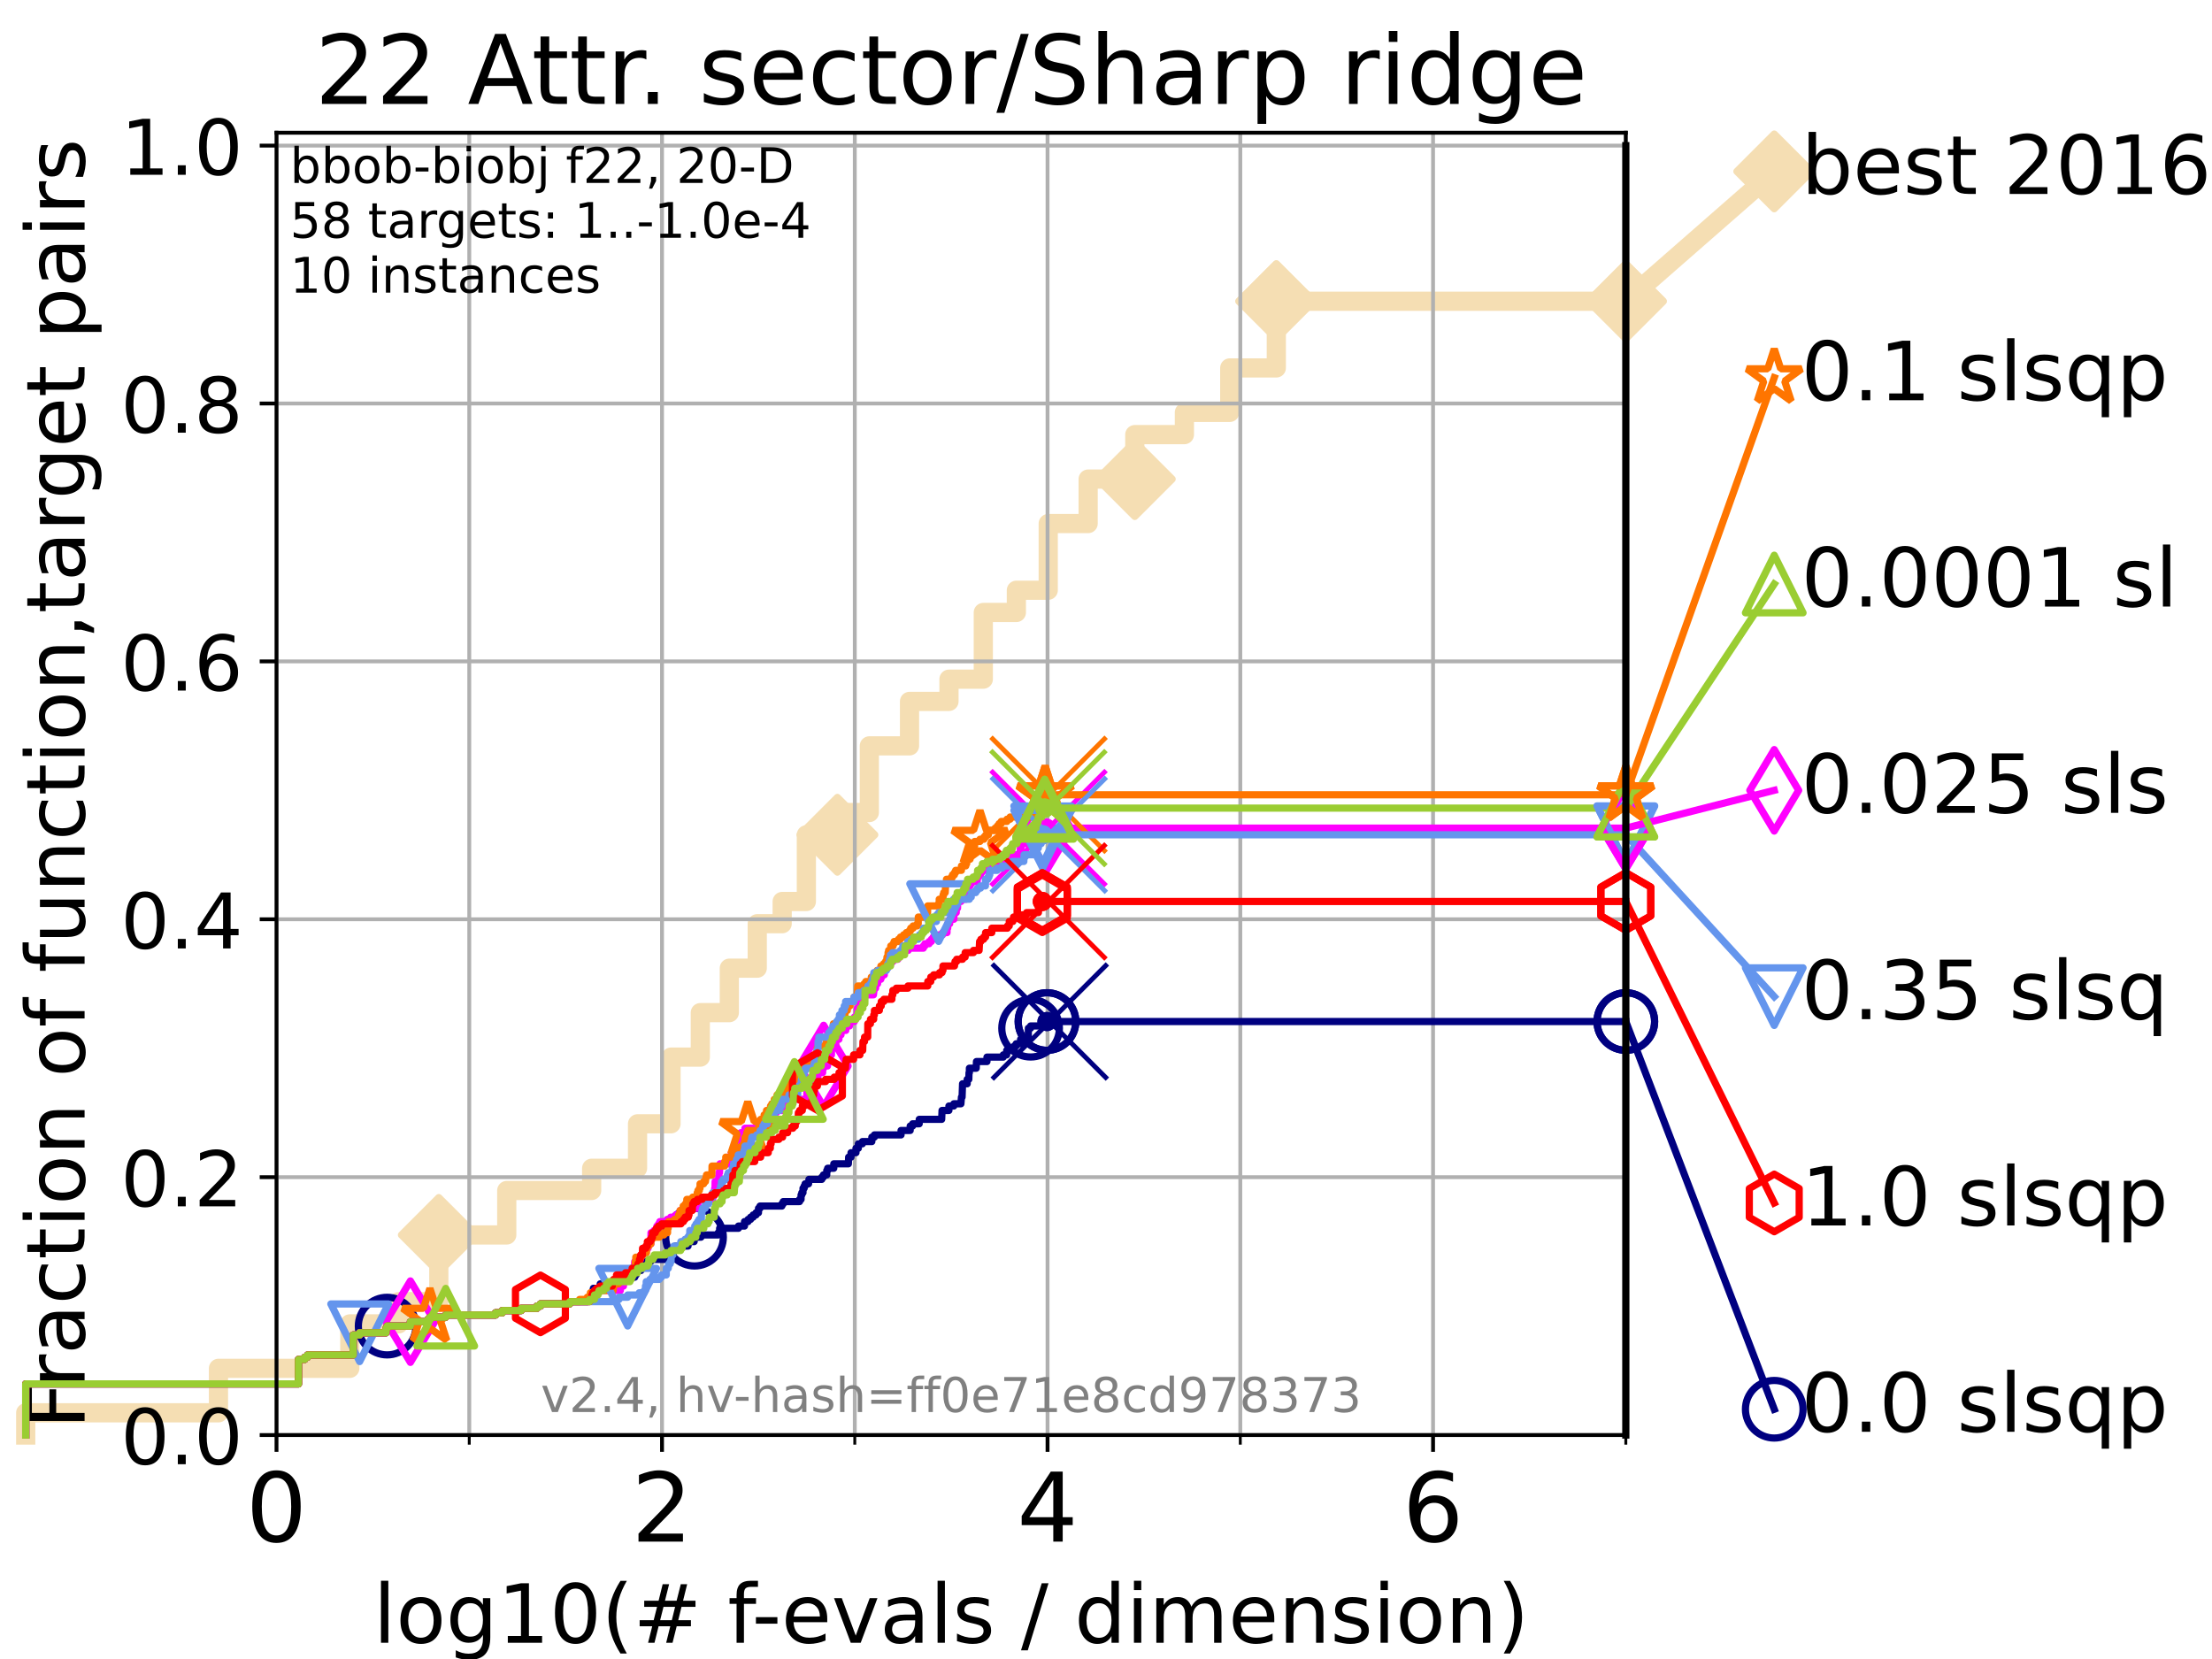 <?xml version="1.0" encoding="utf-8" standalone="no"?>
<!DOCTYPE svg PUBLIC "-//W3C//DTD SVG 1.1//EN"
  "http://www.w3.org/Graphics/SVG/1.1/DTD/svg11.dtd">
<!-- Created with matplotlib (https://matplotlib.org/) -->
<svg height="345.6pt" version="1.1" viewBox="0 0 460.8 345.6" width="460.8pt" xmlns="http://www.w3.org/2000/svg" xmlns:xlink="http://www.w3.org/1999/xlink">
 <defs>
  <style type="text/css">*{stroke-linecap:butt;stroke-linejoin:round;}</style>
 </defs>
 <g id="figure_1">
  <g id="patch_1">
   <path d="M 0 345.6 
L 460.8 345.6 
L 460.8 0 
L 0 0 
z
" style="fill:#ffffff;"/>
  </g>
  <g id="axes_1">
   <g id="patch_2">
    <path d="M 57.6 298.944 
L 338.688 298.944 
L 338.688 27.648 
L 57.6 27.648 
z
" style="fill:#ffffff;"/>
   </g>
   <g id="line2d_1">
    <path d="M 5.357 298.944 
L 5.357 294.313 
L 45.512 294.313 
L 45.512 285.05 
L 72.868 285.05 
L 72.868 275.788 
L 83.037 275.788 
L 83.037 271.157 
L 91.41 271.157 
L 91.41 257.263 
L 105.566 257.263 
L 105.566 248.001 
L 123.253 248.001 
L 123.253 243.37 
L 132.812 243.37 
L 132.812 234.107 
L 139.786 234.107 
L 139.786 220.214 
L 145.888 220.214 
L 145.888 210.951 
L 151.932 210.951 
L 151.932 201.689 
L 157.748 201.689 
L 157.748 192.426 
L 162.942 192.426 
L 162.942 187.795 
L 167.981 187.795 
L 167.981 173.901 
L 174.445 173.901 
L 174.445 169.27 
L 181.098 169.27 
L 181.098 155.377 
L 189.47 155.377 
L 189.47 146.114 
L 197.69 146.114 
L 197.69 141.483 
L 204.84 141.483 
L 204.84 127.589 
L 211.728 127.589 
L 211.728 122.958 
L 218.366 122.958 
L 218.366 109.065 
L 226.681 109.065 
L 226.681 99.802 
L 236.398 99.802 
L 236.398 90.54 
L 246.731 90.54 
L 246.731 85.909 
L 256.178 85.909 
L 256.178 76.646 
L 265.881 76.646 
L 265.881 62.753 
L 338.688 62.753 
" style="fill:none;stroke:#f5deb3;stroke-linecap:square;stroke-width:4;"/>
   </g>
   <g id="line2d_2">
    <defs>
     <path d="M 0 7.778 
L 7.778 0 
L 0 -7.778 
L -7.778 0 
z
" id="m1776db3b16" style="stroke:#f5deb3;stroke-linejoin:miter;stroke-width:1.5;"/>
    </defs>
    <g>
     <use style="fill:#f5deb3;stroke:#f5deb3;stroke-linejoin:miter;stroke-width:1.5;" x="91.41" xlink:href="#m1776db3b16" y="257.263"/>
     <use style="fill:#f5deb3;stroke:#f5deb3;stroke-linejoin:miter;stroke-width:1.5;" x="174.445" xlink:href="#m1776db3b16" y="173.901"/>
     <use style="fill:#f5deb3;stroke:#f5deb3;stroke-linejoin:miter;stroke-width:1.5;" x="236.398" xlink:href="#m1776db3b16" y="99.802"/>
     <use style="fill:#f5deb3;stroke:#f5deb3;stroke-linejoin:miter;stroke-width:1.5;" x="265.881" xlink:href="#m1776db3b16" y="62.753"/>
     <use style="fill:#f5deb3;stroke:#f5deb3;stroke-linejoin:miter;stroke-width:1.5;" x="265.881" xlink:href="#m1776db3b16" y="62.753"/>
     <use style="fill:#f5deb3;stroke:#f5deb3;stroke-linejoin:miter;stroke-width:1.5;" x="338.688" xlink:href="#m1776db3b16" y="62.753"/>
    </g>
   </g>
   <g id="line2d_3">
    <path style="fill:none;stroke:#f5deb3;stroke-linecap:square;stroke-width:4;"/>
    <g/>
   </g>
   <g id="line2d_4">
    <path d="M 338.688 62.753 
L 369.608 35.706 
" style="fill:none;stroke:#f5deb3;stroke-linecap:square;stroke-width:4;"/>
    <g>
     <use style="fill:#f5deb3;stroke:#f5deb3;stroke-linejoin:miter;stroke-width:1.5;" x="338.688" xlink:href="#m1776db3b16" y="62.753"/>
     <use style="fill:#f5deb3;stroke:#f5deb3;stroke-linejoin:miter;stroke-width:1.5;" x="369.608" xlink:href="#m1776db3b16" y="35.706"/>
    </g>
   </g>
   <g id="matplotlib.axis_1">
    <g id="xtick_1">
     <g id="line2d_5">
      <path clip-path="url(#p15aec413c6)" d="M 57.6 298.944 
L 57.6 27.648 
" style="fill:none;stroke:#b0b0b0;stroke-linecap:square;stroke-width:0.8;"/>
     </g>
     <g id="line2d_6">
      <defs>
       <path d="M 0 0 
L 0 3.5 
" id="ma602be3042" style="stroke:#000000;stroke-width:0.8;"/>
      </defs>
      <g>
       <use style="stroke:#000000;stroke-width:0.8;" x="57.6" xlink:href="#ma602be3042" y="298.944"/>
      </g>
     </g>
     <g id="text_1">
      <!-- 0 -->
      <g transform="translate(51.237 321.141)scale(0.2 -0.2)">
       <defs>
        <path d="M 31.781 66.406 
Q 24.172 66.406 20.328 58.906 
Q 16.5 51.422 16.5 36.375 
Q 16.5 21.391 20.328 13.891 
Q 24.172 6.391 31.781 6.391 
Q 39.453 6.391 43.281 13.891 
Q 47.125 21.391 47.125 36.375 
Q 47.125 51.422 43.281 58.906 
Q 39.453 66.406 31.781 66.406 
z
M 31.781 74.219 
Q 44.047 74.219 50.516 64.516 
Q 56.984 54.828 56.984 36.375 
Q 56.984 17.969 50.516 8.266 
Q 44.047 -1.422 31.781 -1.422 
Q 19.531 -1.422 13.062 8.266 
Q 6.594 17.969 6.594 36.375 
Q 6.594 54.828 13.062 64.516 
Q 19.531 74.219 31.781 74.219 
z
" id="DejaVuSans-48"/>
       </defs>
       <use xlink:href="#DejaVuSans-48"/>
      </g>
     </g>
    </g>
    <g id="xtick_2">
     <g id="line2d_7">
      <path clip-path="url(#p15aec413c6)" d="M 137.911 298.944 
L 137.911 27.648 
" style="fill:none;stroke:#b0b0b0;stroke-linecap:square;stroke-width:0.8;"/>
     </g>
     <g id="line2d_8">
      <g>
       <use style="stroke:#000000;stroke-width:0.8;" x="137.911" xlink:href="#ma602be3042" y="298.944"/>
      </g>
     </g>
     <g id="text_2">
      <!-- 2 -->
      <g transform="translate(131.548 321.141)scale(0.2 -0.2)">
       <defs>
        <path d="M 19.188 8.297 
L 53.609 8.297 
L 53.609 0 
L 7.328 0 
L 7.328 8.297 
Q 12.938 14.109 22.625 23.891 
Q 32.328 33.688 34.812 36.531 
Q 39.547 41.844 41.422 45.531 
Q 43.312 49.219 43.312 52.781 
Q 43.312 58.594 39.234 62.25 
Q 35.156 65.922 28.609 65.922 
Q 23.969 65.922 18.812 64.312 
Q 13.672 62.703 7.812 59.422 
L 7.812 69.391 
Q 13.766 71.781 18.938 73 
Q 24.125 74.219 28.422 74.219 
Q 39.75 74.219 46.484 68.547 
Q 53.219 62.891 53.219 53.422 
Q 53.219 48.922 51.531 44.891 
Q 49.859 40.875 45.406 35.406 
Q 44.188 33.984 37.641 27.219 
Q 31.109 20.453 19.188 8.297 
z
" id="DejaVuSans-50"/>
       </defs>
       <use xlink:href="#DejaVuSans-50"/>
      </g>
     </g>
    </g>
    <g id="xtick_3">
     <g id="line2d_9">
      <path clip-path="url(#p15aec413c6)" d="M 218.222 298.944 
L 218.222 27.648 
" style="fill:none;stroke:#b0b0b0;stroke-linecap:square;stroke-width:0.8;"/>
     </g>
     <g id="line2d_10">
      <g>
       <use style="stroke:#000000;stroke-width:0.8;" x="218.222" xlink:href="#ma602be3042" y="298.944"/>
      </g>
     </g>
     <g id="text_3">
      <!-- 4 -->
      <g transform="translate(211.859 321.141)scale(0.2 -0.2)">
       <defs>
        <path d="M 37.797 64.312 
L 12.891 25.391 
L 37.797 25.391 
z
M 35.203 72.906 
L 47.609 72.906 
L 47.609 25.391 
L 58.016 25.391 
L 58.016 17.188 
L 47.609 17.188 
L 47.609 0 
L 37.797 0 
L 37.797 17.188 
L 4.891 17.188 
L 4.891 26.703 
z
" id="DejaVuSans-52"/>
       </defs>
       <use xlink:href="#DejaVuSans-52"/>
      </g>
     </g>
    </g>
    <g id="xtick_4">
     <g id="line2d_11">
      <path clip-path="url(#p15aec413c6)" d="M 298.533 298.944 
L 298.533 27.648 
" style="fill:none;stroke:#b0b0b0;stroke-linecap:square;stroke-width:0.8;"/>
     </g>
     <g id="line2d_12">
      <g>
       <use style="stroke:#000000;stroke-width:0.8;" x="298.533" xlink:href="#ma602be3042" y="298.944"/>
      </g>
     </g>
     <g id="text_4">
      <!-- 6 -->
      <g transform="translate(292.17 321.141)scale(0.2 -0.2)">
       <defs>
        <path d="M 33.016 40.375 
Q 26.375 40.375 22.484 35.828 
Q 18.609 31.297 18.609 23.391 
Q 18.609 15.531 22.484 10.953 
Q 26.375 6.391 33.016 6.391 
Q 39.656 6.391 43.531 10.953 
Q 47.406 15.531 47.406 23.391 
Q 47.406 31.297 43.531 35.828 
Q 39.656 40.375 33.016 40.375 
z
M 52.594 71.297 
L 52.594 62.312 
Q 48.875 64.062 45.094 64.984 
Q 41.312 65.922 37.594 65.922 
Q 27.828 65.922 22.672 59.328 
Q 17.531 52.734 16.797 39.406 
Q 19.672 43.656 24.016 45.922 
Q 28.375 48.188 33.594 48.188 
Q 44.578 48.188 50.953 41.516 
Q 57.328 34.859 57.328 23.391 
Q 57.328 12.156 50.688 5.359 
Q 44.047 -1.422 33.016 -1.422 
Q 20.359 -1.422 13.672 8.266 
Q 6.984 17.969 6.984 36.375 
Q 6.984 53.656 15.188 63.938 
Q 23.391 74.219 37.203 74.219 
Q 40.922 74.219 44.703 73.484 
Q 48.484 72.75 52.594 71.297 
z
" id="DejaVuSans-54"/>
       </defs>
       <use xlink:href="#DejaVuSans-54"/>
      </g>
     </g>
    </g>
    <g id="xtick_5">
     <g id="line2d_13">
      <path clip-path="url(#p15aec413c6)" d="M 97.755 298.944 
L 97.755 27.648 
" style="fill:none;stroke:#b0b0b0;stroke-linecap:square;stroke-width:0.8;"/>
     </g>
     <g id="line2d_14">
      <defs>
       <path d="M 0 0 
L 0 2 
" id="m3a8b2c5db0" style="stroke:#000000;stroke-width:0.6;"/>
      </defs>
      <g>
       <use style="stroke:#000000;stroke-width:0.6;" x="97.755" xlink:href="#m3a8b2c5db0" y="298.944"/>
      </g>
     </g>
    </g>
    <g id="xtick_6">
     <g id="line2d_15">
      <path clip-path="url(#p15aec413c6)" d="M 178.066 298.944 
L 178.066 27.648 
" style="fill:none;stroke:#b0b0b0;stroke-linecap:square;stroke-width:0.8;"/>
     </g>
     <g id="line2d_16">
      <g>
       <use style="stroke:#000000;stroke-width:0.6;" x="178.066" xlink:href="#m3a8b2c5db0" y="298.944"/>
      </g>
     </g>
    </g>
    <g id="xtick_7">
     <g id="line2d_17">
      <path clip-path="url(#p15aec413c6)" d="M 258.377 298.944 
L 258.377 27.648 
" style="fill:none;stroke:#b0b0b0;stroke-linecap:square;stroke-width:0.8;"/>
     </g>
     <g id="line2d_18">
      <g>
       <use style="stroke:#000000;stroke-width:0.6;" x="258.377" xlink:href="#m3a8b2c5db0" y="298.944"/>
      </g>
     </g>
    </g>
    <g id="xtick_8">
     <g id="line2d_19">
      <path clip-path="url(#p15aec413c6)" d="M 338.688 298.944 
L 338.688 27.648 
" style="fill:none;stroke:#b0b0b0;stroke-linecap:square;stroke-width:0.8;"/>
     </g>
     <g id="line2d_20">
      <g>
       <use style="stroke:#000000;stroke-width:0.6;" x="338.688" xlink:href="#m3a8b2c5db0" y="298.944"/>
      </g>
     </g>
    </g>
    <g id="text_5">
     <!-- log10(# f-evals / dimension) -->
     <g transform="translate(77.764 342.218)scale(0.17 -0.17)">
      <defs>
       <path d="M 9.422 75.984 
L 18.406 75.984 
L 18.406 0 
L 9.422 0 
z
" id="DejaVuSans-108"/>
       <path d="M 30.609 48.391 
Q 23.391 48.391 19.188 42.75 
Q 14.984 37.109 14.984 27.297 
Q 14.984 17.484 19.156 11.844 
Q 23.344 6.203 30.609 6.203 
Q 37.797 6.203 41.984 11.859 
Q 46.188 17.531 46.188 27.297 
Q 46.188 37.016 41.984 42.703 
Q 37.797 48.391 30.609 48.391 
z
M 30.609 56 
Q 42.328 56 49.016 48.375 
Q 55.719 40.766 55.719 27.297 
Q 55.719 13.875 49.016 6.219 
Q 42.328 -1.422 30.609 -1.422 
Q 18.844 -1.422 12.172 6.219 
Q 5.516 13.875 5.516 27.297 
Q 5.516 40.766 12.172 48.375 
Q 18.844 56 30.609 56 
z
" id="DejaVuSans-111"/>
       <path d="M 45.406 27.984 
Q 45.406 37.75 41.375 43.109 
Q 37.359 48.484 30.078 48.484 
Q 22.859 48.484 18.828 43.109 
Q 14.797 37.75 14.797 27.984 
Q 14.797 18.266 18.828 12.891 
Q 22.859 7.516 30.078 7.516 
Q 37.359 7.516 41.375 12.891 
Q 45.406 18.266 45.406 27.984 
z
M 54.391 6.781 
Q 54.391 -7.172 48.188 -13.984 
Q 42 -20.797 29.203 -20.797 
Q 24.469 -20.797 20.266 -20.094 
Q 16.062 -19.391 12.109 -17.922 
L 12.109 -9.188 
Q 16.062 -11.328 19.922 -12.344 
Q 23.781 -13.375 27.781 -13.375 
Q 36.625 -13.375 41.016 -8.766 
Q 45.406 -4.156 45.406 5.172 
L 45.406 9.625 
Q 42.625 4.781 38.281 2.391 
Q 33.938 0 27.875 0 
Q 17.828 0 11.672 7.656 
Q 5.516 15.328 5.516 27.984 
Q 5.516 40.672 11.672 48.328 
Q 17.828 56 27.875 56 
Q 33.938 56 38.281 53.609 
Q 42.625 51.219 45.406 46.391 
L 45.406 54.688 
L 54.391 54.688 
z
" id="DejaVuSans-103"/>
       <path d="M 12.406 8.297 
L 28.516 8.297 
L 28.516 63.922 
L 10.984 60.406 
L 10.984 69.391 
L 28.422 72.906 
L 38.281 72.906 
L 38.281 8.297 
L 54.391 8.297 
L 54.391 0 
L 12.406 0 
z
" id="DejaVuSans-49"/>
       <path d="M 31 75.875 
Q 24.469 64.656 21.281 53.656 
Q 18.109 42.672 18.109 31.391 
Q 18.109 20.125 21.312 9.062 
Q 24.516 -2 31 -13.188 
L 23.188 -13.188 
Q 15.875 -1.703 12.234 9.375 
Q 8.594 20.453 8.594 31.391 
Q 8.594 42.281 12.203 53.312 
Q 15.828 64.359 23.188 75.875 
z
" id="DejaVuSans-40"/>
       <path d="M 51.125 44 
L 36.922 44 
L 32.812 27.688 
L 47.125 27.688 
z
M 43.797 71.781 
L 38.719 51.516 
L 52.984 51.516 
L 58.109 71.781 
L 65.922 71.781 
L 60.891 51.516 
L 76.125 51.516 
L 76.125 44 
L 58.984 44 
L 54.984 27.688 
L 70.516 27.688 
L 70.516 20.219 
L 53.078 20.219 
L 48 0 
L 40.188 0 
L 45.219 20.219 
L 30.906 20.219 
L 25.875 0 
L 18.016 0 
L 23.094 20.219 
L 7.719 20.219 
L 7.719 27.688 
L 24.906 27.688 
L 29 44 
L 13.281 44 
L 13.281 51.516 
L 30.906 51.516 
L 35.891 71.781 
z
" id="DejaVuSans-35"/>
       <path id="DejaVuSans-32"/>
       <path d="M 37.109 75.984 
L 37.109 68.5 
L 28.516 68.5 
Q 23.688 68.5 21.797 66.547 
Q 19.922 64.594 19.922 59.516 
L 19.922 54.688 
L 34.719 54.688 
L 34.719 47.703 
L 19.922 47.703 
L 19.922 0 
L 10.891 0 
L 10.891 47.703 
L 2.297 47.703 
L 2.297 54.688 
L 10.891 54.688 
L 10.891 58.5 
Q 10.891 67.625 15.141 71.797 
Q 19.391 75.984 28.609 75.984 
z
" id="DejaVuSans-102"/>
       <path d="M 4.891 31.391 
L 31.203 31.391 
L 31.203 23.391 
L 4.891 23.391 
z
" id="DejaVuSans-45"/>
       <path d="M 56.203 29.594 
L 56.203 25.203 
L 14.891 25.203 
Q 15.484 15.922 20.484 11.062 
Q 25.484 6.203 34.422 6.203 
Q 39.594 6.203 44.453 7.469 
Q 49.312 8.734 54.109 11.281 
L 54.109 2.781 
Q 49.266 0.734 44.188 -0.344 
Q 39.109 -1.422 33.891 -1.422 
Q 20.797 -1.422 13.156 6.188 
Q 5.516 13.812 5.516 26.812 
Q 5.516 40.234 12.766 48.109 
Q 20.016 56 32.328 56 
Q 43.359 56 49.781 48.891 
Q 56.203 41.797 56.203 29.594 
z
M 47.219 32.234 
Q 47.125 39.594 43.094 43.984 
Q 39.062 48.391 32.422 48.391 
Q 24.906 48.391 20.391 44.141 
Q 15.875 39.891 15.188 32.172 
z
" id="DejaVuSans-101"/>
       <path d="M 2.984 54.688 
L 12.5 54.688 
L 29.594 8.797 
L 46.688 54.688 
L 56.203 54.688 
L 35.688 0 
L 23.484 0 
z
" id="DejaVuSans-118"/>
       <path d="M 34.281 27.484 
Q 23.391 27.484 19.188 25 
Q 14.984 22.516 14.984 16.5 
Q 14.984 11.719 18.141 8.906 
Q 21.297 6.109 26.703 6.109 
Q 34.188 6.109 38.703 11.406 
Q 43.219 16.703 43.219 25.484 
L 43.219 27.484 
z
M 52.203 31.203 
L 52.203 0 
L 43.219 0 
L 43.219 8.297 
Q 40.141 3.328 35.547 0.953 
Q 30.953 -1.422 24.312 -1.422 
Q 15.922 -1.422 10.953 3.297 
Q 6 8.016 6 15.922 
Q 6 25.141 12.172 29.828 
Q 18.359 34.516 30.609 34.516 
L 43.219 34.516 
L 43.219 35.406 
Q 43.219 41.609 39.141 45 
Q 35.062 48.391 27.688 48.391 
Q 23 48.391 18.547 47.266 
Q 14.109 46.141 10.016 43.891 
L 10.016 52.203 
Q 14.938 54.109 19.578 55.047 
Q 24.219 56 28.609 56 
Q 40.484 56 46.344 49.844 
Q 52.203 43.703 52.203 31.203 
z
" id="DejaVuSans-97"/>
       <path d="M 44.281 53.078 
L 44.281 44.578 
Q 40.484 46.531 36.375 47.5 
Q 32.281 48.484 27.875 48.484 
Q 21.188 48.484 17.844 46.438 
Q 14.5 44.391 14.5 40.281 
Q 14.5 37.156 16.891 35.375 
Q 19.281 33.594 26.516 31.984 
L 29.594 31.297 
Q 39.156 29.25 43.188 25.516 
Q 47.219 21.781 47.219 15.094 
Q 47.219 7.469 41.188 3.016 
Q 35.156 -1.422 24.609 -1.422 
Q 20.219 -1.422 15.453 -0.562 
Q 10.688 0.297 5.422 2 
L 5.422 11.281 
Q 10.406 8.688 15.234 7.391 
Q 20.062 6.109 24.812 6.109 
Q 31.156 6.109 34.562 8.281 
Q 37.984 10.453 37.984 14.406 
Q 37.984 18.062 35.516 20.016 
Q 33.062 21.969 24.703 23.781 
L 21.578 24.516 
Q 13.234 26.266 9.516 29.906 
Q 5.812 33.547 5.812 39.891 
Q 5.812 47.609 11.281 51.797 
Q 16.75 56 26.812 56 
Q 31.781 56 36.172 55.266 
Q 40.578 54.547 44.281 53.078 
z
" id="DejaVuSans-115"/>
       <path d="M 25.391 72.906 
L 33.688 72.906 
L 8.297 -9.281 
L 0 -9.281 
z
" id="DejaVuSans-47"/>
       <path d="M 45.406 46.391 
L 45.406 75.984 
L 54.391 75.984 
L 54.391 0 
L 45.406 0 
L 45.406 8.203 
Q 42.578 3.328 38.25 0.953 
Q 33.938 -1.422 27.875 -1.422 
Q 17.969 -1.422 11.734 6.484 
Q 5.516 14.406 5.516 27.297 
Q 5.516 40.188 11.734 48.094 
Q 17.969 56 27.875 56 
Q 33.938 56 38.25 53.625 
Q 42.578 51.266 45.406 46.391 
z
M 14.797 27.297 
Q 14.797 17.391 18.875 11.75 
Q 22.953 6.109 30.078 6.109 
Q 37.203 6.109 41.297 11.75 
Q 45.406 17.391 45.406 27.297 
Q 45.406 37.203 41.297 42.844 
Q 37.203 48.484 30.078 48.484 
Q 22.953 48.484 18.875 42.844 
Q 14.797 37.203 14.797 27.297 
z
" id="DejaVuSans-100"/>
       <path d="M 9.422 54.688 
L 18.406 54.688 
L 18.406 0 
L 9.422 0 
z
M 9.422 75.984 
L 18.406 75.984 
L 18.406 64.594 
L 9.422 64.594 
z
" id="DejaVuSans-105"/>
       <path d="M 52 44.188 
Q 55.375 50.25 60.062 53.125 
Q 64.75 56 71.094 56 
Q 79.641 56 84.281 50.016 
Q 88.922 44.047 88.922 33.016 
L 88.922 0 
L 79.891 0 
L 79.891 32.719 
Q 79.891 40.578 77.094 44.375 
Q 74.312 48.188 68.609 48.188 
Q 61.625 48.188 57.562 43.547 
Q 53.516 38.922 53.516 30.906 
L 53.516 0 
L 44.484 0 
L 44.484 32.719 
Q 44.484 40.625 41.703 44.406 
Q 38.922 48.188 33.109 48.188 
Q 26.219 48.188 22.156 43.531 
Q 18.109 38.875 18.109 30.906 
L 18.109 0 
L 9.078 0 
L 9.078 54.688 
L 18.109 54.688 
L 18.109 46.188 
Q 21.188 51.219 25.484 53.609 
Q 29.781 56 35.688 56 
Q 41.656 56 45.828 52.969 
Q 50 49.953 52 44.188 
z
" id="DejaVuSans-109"/>
       <path d="M 54.891 33.016 
L 54.891 0 
L 45.906 0 
L 45.906 32.719 
Q 45.906 40.484 42.875 44.328 
Q 39.844 48.188 33.797 48.188 
Q 26.516 48.188 22.312 43.547 
Q 18.109 38.922 18.109 30.906 
L 18.109 0 
L 9.078 0 
L 9.078 54.688 
L 18.109 54.688 
L 18.109 46.188 
Q 21.344 51.125 25.703 53.562 
Q 30.078 56 35.797 56 
Q 45.219 56 50.047 50.172 
Q 54.891 44.344 54.891 33.016 
z
" id="DejaVuSans-110"/>
       <path d="M 8.016 75.875 
L 15.828 75.875 
Q 23.141 64.359 26.781 53.312 
Q 30.422 42.281 30.422 31.391 
Q 30.422 20.453 26.781 9.375 
Q 23.141 -1.703 15.828 -13.188 
L 8.016 -13.188 
Q 14.5 -2 17.703 9.062 
Q 20.906 20.125 20.906 31.391 
Q 20.906 42.672 17.703 53.656 
Q 14.5 64.656 8.016 75.875 
z
" id="DejaVuSans-41"/>
      </defs>
      <use xlink:href="#DejaVuSans-108"/>
      <use x="27.783" xlink:href="#DejaVuSans-111"/>
      <use x="88.965" xlink:href="#DejaVuSans-103"/>
      <use x="152.441" xlink:href="#DejaVuSans-49"/>
      <use x="216.064" xlink:href="#DejaVuSans-48"/>
      <use x="279.688" xlink:href="#DejaVuSans-40"/>
      <use x="318.701" xlink:href="#DejaVuSans-35"/>
      <use x="402.49" xlink:href="#DejaVuSans-32"/>
      <use x="434.277" xlink:href="#DejaVuSans-102"/>
      <use x="463.982" xlink:href="#DejaVuSans-45"/>
      <use x="500.066" xlink:href="#DejaVuSans-101"/>
      <use x="561.59" xlink:href="#DejaVuSans-118"/>
      <use x="620.77" xlink:href="#DejaVuSans-97"/>
      <use x="682.049" xlink:href="#DejaVuSans-108"/>
      <use x="709.832" xlink:href="#DejaVuSans-115"/>
      <use x="761.932" xlink:href="#DejaVuSans-32"/>
      <use x="793.719" xlink:href="#DejaVuSans-47"/>
      <use x="827.41" xlink:href="#DejaVuSans-32"/>
      <use x="859.197" xlink:href="#DejaVuSans-100"/>
      <use x="922.674" xlink:href="#DejaVuSans-105"/>
      <use x="950.457" xlink:href="#DejaVuSans-109"/>
      <use x="1047.869" xlink:href="#DejaVuSans-101"/>
      <use x="1109.393" xlink:href="#DejaVuSans-110"/>
      <use x="1172.771" xlink:href="#DejaVuSans-115"/>
      <use x="1224.871" xlink:href="#DejaVuSans-105"/>
      <use x="1252.654" xlink:href="#DejaVuSans-111"/>
      <use x="1313.836" xlink:href="#DejaVuSans-110"/>
      <use x="1377.215" xlink:href="#DejaVuSans-41"/>
     </g>
    </g>
   </g>
   <g id="matplotlib.axis_2">
    <g id="ytick_1">
     <g id="line2d_21">
      <path clip-path="url(#p15aec413c6)" d="M 57.6 298.944 
L 338.688 298.944 
" style="fill:none;stroke:#b0b0b0;stroke-linecap:square;stroke-width:0.8;"/>
     </g>
     <g id="line2d_22">
      <defs>
       <path d="M 0 0 
L -3.5 0 
" id="mcfb25f71d2" style="stroke:#000000;stroke-width:0.8;"/>
      </defs>
      <g>
       <use style="stroke:#000000;stroke-width:0.8;" x="57.6" xlink:href="#mcfb25f71d2" y="298.944"/>
      </g>
     </g>
     <g id="text_6">
      <!-- 0.0 -->
      <g transform="translate(25.155 305.023)scale(0.16 -0.16)">
       <defs>
        <path d="M 10.688 12.406 
L 21 12.406 
L 21 0 
L 10.688 0 
z
" id="DejaVuSans-46"/>
       </defs>
       <use xlink:href="#DejaVuSans-48"/>
       <use x="63.623" xlink:href="#DejaVuSans-46"/>
       <use x="95.41" xlink:href="#DejaVuSans-48"/>
      </g>
     </g>
    </g>
    <g id="ytick_2">
     <g id="line2d_23">
      <path clip-path="url(#p15aec413c6)" d="M 57.6 245.222 
L 338.688 245.222 
" style="fill:none;stroke:#b0b0b0;stroke-linecap:square;stroke-width:0.8;"/>
     </g>
     <g id="line2d_24">
      <g>
       <use style="stroke:#000000;stroke-width:0.8;" x="57.6" xlink:href="#mcfb25f71d2" y="245.222"/>
      </g>
     </g>
     <g id="text_7">
      <!-- 0.2 -->
      <g transform="translate(25.155 251.301)scale(0.16 -0.16)">
       <use xlink:href="#DejaVuSans-48"/>
       <use x="63.623" xlink:href="#DejaVuSans-46"/>
       <use x="95.41" xlink:href="#DejaVuSans-50"/>
      </g>
     </g>
    </g>
    <g id="ytick_3">
     <g id="line2d_25">
      <path clip-path="url(#p15aec413c6)" d="M 57.6 191.5 
L 338.688 191.5 
" style="fill:none;stroke:#b0b0b0;stroke-linecap:square;stroke-width:0.8;"/>
     </g>
     <g id="line2d_26">
      <g>
       <use style="stroke:#000000;stroke-width:0.8;" x="57.6" xlink:href="#mcfb25f71d2" y="191.5"/>
      </g>
     </g>
     <g id="text_8">
      <!-- 0.4 -->
      <g transform="translate(25.155 197.579)scale(0.16 -0.16)">
       <use xlink:href="#DejaVuSans-48"/>
       <use x="63.623" xlink:href="#DejaVuSans-46"/>
       <use x="95.41" xlink:href="#DejaVuSans-52"/>
      </g>
     </g>
    </g>
    <g id="ytick_4">
     <g id="line2d_27">
      <path clip-path="url(#p15aec413c6)" d="M 57.6 137.778 
L 338.688 137.778 
" style="fill:none;stroke:#b0b0b0;stroke-linecap:square;stroke-width:0.8;"/>
     </g>
     <g id="line2d_28">
      <g>
       <use style="stroke:#000000;stroke-width:0.8;" x="57.6" xlink:href="#mcfb25f71d2" y="137.778"/>
      </g>
     </g>
     <g id="text_9">
      <!-- 0.6 -->
      <g transform="translate(25.155 143.857)scale(0.16 -0.16)">
       <use xlink:href="#DejaVuSans-48"/>
       <use x="63.623" xlink:href="#DejaVuSans-46"/>
       <use x="95.41" xlink:href="#DejaVuSans-54"/>
      </g>
     </g>
    </g>
    <g id="ytick_5">
     <g id="line2d_29">
      <path clip-path="url(#p15aec413c6)" d="M 57.6 84.056 
L 338.688 84.056 
" style="fill:none;stroke:#b0b0b0;stroke-linecap:square;stroke-width:0.8;"/>
     </g>
     <g id="line2d_30">
      <g>
       <use style="stroke:#000000;stroke-width:0.8;" x="57.6" xlink:href="#mcfb25f71d2" y="84.056"/>
      </g>
     </g>
     <g id="text_10">
      <!-- 0.8 -->
      <g transform="translate(25.155 90.135)scale(0.16 -0.16)">
       <defs>
        <path d="M 31.781 34.625 
Q 24.75 34.625 20.719 30.859 
Q 16.703 27.094 16.703 20.516 
Q 16.703 13.922 20.719 10.156 
Q 24.75 6.391 31.781 6.391 
Q 38.812 6.391 42.859 10.172 
Q 46.922 13.969 46.922 20.516 
Q 46.922 27.094 42.891 30.859 
Q 38.875 34.625 31.781 34.625 
z
M 21.922 38.812 
Q 15.578 40.375 12.031 44.719 
Q 8.5 49.078 8.5 55.328 
Q 8.5 64.062 14.719 69.141 
Q 20.953 74.219 31.781 74.219 
Q 42.672 74.219 48.875 69.141 
Q 55.078 64.062 55.078 55.328 
Q 55.078 49.078 51.531 44.719 
Q 48 40.375 41.703 38.812 
Q 48.828 37.156 52.797 32.312 
Q 56.781 27.484 56.781 20.516 
Q 56.781 9.906 50.312 4.234 
Q 43.844 -1.422 31.781 -1.422 
Q 19.734 -1.422 13.25 4.234 
Q 6.781 9.906 6.781 20.516 
Q 6.781 27.484 10.781 32.312 
Q 14.797 37.156 21.922 38.812 
z
M 18.312 54.391 
Q 18.312 48.734 21.844 45.562 
Q 25.391 42.391 31.781 42.391 
Q 38.141 42.391 41.719 45.562 
Q 45.312 48.734 45.312 54.391 
Q 45.312 60.062 41.719 63.234 
Q 38.141 66.406 31.781 66.406 
Q 25.391 66.406 21.844 63.234 
Q 18.312 60.062 18.312 54.391 
z
" id="DejaVuSans-56"/>
       </defs>
       <use xlink:href="#DejaVuSans-48"/>
       <use x="63.623" xlink:href="#DejaVuSans-46"/>
       <use x="95.41" xlink:href="#DejaVuSans-56"/>
      </g>
     </g>
    </g>
    <g id="ytick_6">
     <g id="line2d_31">
      <path clip-path="url(#p15aec413c6)" d="M 57.6 30.334 
L 338.688 30.334 
" style="fill:none;stroke:#b0b0b0;stroke-linecap:square;stroke-width:0.8;"/>
     </g>
     <g id="line2d_32">
      <g>
       <use style="stroke:#000000;stroke-width:0.8;" x="57.6" xlink:href="#mcfb25f71d2" y="30.334"/>
      </g>
     </g>
     <g id="text_11">
      <!-- 1.0 -->
      <g transform="translate(25.155 36.413)scale(0.16 -0.16)">
       <use xlink:href="#DejaVuSans-49"/>
       <use x="63.623" xlink:href="#DejaVuSans-46"/>
       <use x="95.41" xlink:href="#DejaVuSans-48"/>
      </g>
     </g>
    </g>
    <g id="text_12">
     <!-- Fraction of function,target pairs -->
     <g transform="translate(17.62 297.681)rotate(-90)scale(0.17 -0.17)">
      <defs>
       <path d="M 9.812 72.906 
L 51.703 72.906 
L 51.703 64.594 
L 19.672 64.594 
L 19.672 43.109 
L 48.578 43.109 
L 48.578 34.812 
L 19.672 34.812 
L 19.672 0 
L 9.812 0 
z
" id="DejaVuSans-70"/>
       <path d="M 41.109 46.297 
Q 39.594 47.172 37.812 47.578 
Q 36.031 48 33.891 48 
Q 26.266 48 22.188 43.047 
Q 18.109 38.094 18.109 28.812 
L 18.109 0 
L 9.078 0 
L 9.078 54.688 
L 18.109 54.688 
L 18.109 46.188 
Q 20.953 51.172 25.484 53.578 
Q 30.031 56 36.531 56 
Q 37.453 56 38.578 55.875 
Q 39.703 55.766 41.062 55.516 
z
" id="DejaVuSans-114"/>
       <path d="M 48.781 52.594 
L 48.781 44.188 
Q 44.969 46.297 41.141 47.344 
Q 37.312 48.391 33.406 48.391 
Q 24.656 48.391 19.812 42.844 
Q 14.984 37.312 14.984 27.297 
Q 14.984 17.281 19.812 11.734 
Q 24.656 6.203 33.406 6.203 
Q 37.312 6.203 41.141 7.25 
Q 44.969 8.297 48.781 10.406 
L 48.781 2.094 
Q 45.016 0.344 40.984 -0.531 
Q 36.969 -1.422 32.422 -1.422 
Q 20.062 -1.422 12.781 6.344 
Q 5.516 14.109 5.516 27.297 
Q 5.516 40.672 12.859 48.328 
Q 20.219 56 33.016 56 
Q 37.156 56 41.109 55.141 
Q 45.062 54.297 48.781 52.594 
z
" id="DejaVuSans-99"/>
       <path d="M 18.312 70.219 
L 18.312 54.688 
L 36.812 54.688 
L 36.812 47.703 
L 18.312 47.703 
L 18.312 18.016 
Q 18.312 11.328 20.141 9.422 
Q 21.969 7.516 27.594 7.516 
L 36.812 7.516 
L 36.812 0 
L 27.594 0 
Q 17.188 0 13.234 3.875 
Q 9.281 7.766 9.281 18.016 
L 9.281 47.703 
L 2.688 47.703 
L 2.688 54.688 
L 9.281 54.688 
L 9.281 70.219 
z
" id="DejaVuSans-116"/>
       <path d="M 8.5 21.578 
L 8.5 54.688 
L 17.484 54.688 
L 17.484 21.922 
Q 17.484 14.156 20.5 10.266 
Q 23.531 6.391 29.594 6.391 
Q 36.859 6.391 41.078 11.031 
Q 45.312 15.672 45.312 23.688 
L 45.312 54.688 
L 54.297 54.688 
L 54.297 0 
L 45.312 0 
L 45.312 8.406 
Q 42.047 3.422 37.719 1 
Q 33.406 -1.422 27.688 -1.422 
Q 18.266 -1.422 13.375 4.438 
Q 8.5 10.297 8.5 21.578 
z
M 31.109 56 
z
" id="DejaVuSans-117"/>
       <path d="M 11.719 12.406 
L 22.016 12.406 
L 22.016 4 
L 14.016 -11.625 
L 7.719 -11.625 
L 11.719 4 
z
" id="DejaVuSans-44"/>
       <path d="M 18.109 8.203 
L 18.109 -20.797 
L 9.078 -20.797 
L 9.078 54.688 
L 18.109 54.688 
L 18.109 46.391 
Q 20.953 51.266 25.266 53.625 
Q 29.594 56 35.594 56 
Q 45.562 56 51.781 48.094 
Q 58.016 40.188 58.016 27.297 
Q 58.016 14.406 51.781 6.484 
Q 45.562 -1.422 35.594 -1.422 
Q 29.594 -1.422 25.266 0.953 
Q 20.953 3.328 18.109 8.203 
z
M 48.688 27.297 
Q 48.688 37.203 44.609 42.844 
Q 40.531 48.484 33.406 48.484 
Q 26.266 48.484 22.188 42.844 
Q 18.109 37.203 18.109 27.297 
Q 18.109 17.391 22.188 11.75 
Q 26.266 6.109 33.406 6.109 
Q 40.531 6.109 44.609 11.75 
Q 48.688 17.391 48.688 27.297 
z
" id="DejaVuSans-112"/>
      </defs>
      <use xlink:href="#DejaVuSans-70"/>
      <use x="50.27" xlink:href="#DejaVuSans-114"/>
      <use x="91.383" xlink:href="#DejaVuSans-97"/>
      <use x="152.662" xlink:href="#DejaVuSans-99"/>
      <use x="207.643" xlink:href="#DejaVuSans-116"/>
      <use x="246.852" xlink:href="#DejaVuSans-105"/>
      <use x="274.635" xlink:href="#DejaVuSans-111"/>
      <use x="335.816" xlink:href="#DejaVuSans-110"/>
      <use x="399.195" xlink:href="#DejaVuSans-32"/>
      <use x="430.982" xlink:href="#DejaVuSans-111"/>
      <use x="492.164" xlink:href="#DejaVuSans-102"/>
      <use x="527.369" xlink:href="#DejaVuSans-32"/>
      <use x="559.156" xlink:href="#DejaVuSans-102"/>
      <use x="594.361" xlink:href="#DejaVuSans-117"/>
      <use x="657.74" xlink:href="#DejaVuSans-110"/>
      <use x="721.119" xlink:href="#DejaVuSans-99"/>
      <use x="776.1" xlink:href="#DejaVuSans-116"/>
      <use x="815.309" xlink:href="#DejaVuSans-105"/>
      <use x="843.092" xlink:href="#DejaVuSans-111"/>
      <use x="904.273" xlink:href="#DejaVuSans-110"/>
      <use x="967.652" xlink:href="#DejaVuSans-44"/>
      <use x="999.439" xlink:href="#DejaVuSans-116"/>
      <use x="1038.648" xlink:href="#DejaVuSans-97"/>
      <use x="1099.928" xlink:href="#DejaVuSans-114"/>
      <use x="1139.291" xlink:href="#DejaVuSans-103"/>
      <use x="1202.768" xlink:href="#DejaVuSans-101"/>
      <use x="1264.291" xlink:href="#DejaVuSans-116"/>
      <use x="1303.5" xlink:href="#DejaVuSans-32"/>
      <use x="1335.287" xlink:href="#DejaVuSans-112"/>
      <use x="1398.764" xlink:href="#DejaVuSans-97"/>
      <use x="1460.043" xlink:href="#DejaVuSans-105"/>
      <use x="1487.826" xlink:href="#DejaVuSans-114"/>
      <use x="1528.939" xlink:href="#DejaVuSans-115"/>
     </g>
    </g>
   </g>
   <g id="line2d_33">
    <defs>
     <path d="M 0 1.5 
C 0.398 1.5 0.779 1.342 1.061 1.061 
C 1.342 0.779 1.5 0.398 1.5 0 
C 1.5 -0.398 1.342 -0.779 1.061 -1.061 
C 0.779 -1.342 0.398 -1.5 0 -1.5 
C -0.398 -1.5 -0.779 -1.342 -1.061 -1.061 
C -1.342 -0.779 -1.5 -0.398 -1.5 0 
C -1.5 0.398 -1.342 0.779 -1.061 1.061 
C -0.779 1.342 -0.398 1.5 0 1.5 
z
" id="mabcc5ce65d" style="stroke:#f5deb3;"/>
    </defs>
    <g>
     <use style="fill:#f5deb3;stroke:#f5deb3;" x="265.881" xlink:href="#mabcc5ce65d" y="62.753"/>
     <use style="fill:#f5deb3;stroke:#f5deb3;" x="265.881" xlink:href="#mabcc5ce65d" y="62.753"/>
    </g>
   </g>
   <g id="line2d_34">
    <defs>
     <path d="M 0 1.5 
C 0.398 1.5 0.779 1.342 1.061 1.061 
C 1.342 0.779 1.5 0.398 1.5 0 
C 1.5 -0.398 1.342 -0.779 1.061 -1.061 
C 0.779 -1.342 0.398 -1.5 0 -1.5 
C -0.398 -1.5 -0.779 -1.342 -1.061 -1.061 
C -1.342 -0.779 -1.5 -0.398 -1.5 0 
C -1.5 0.398 -1.342 0.779 -1.061 1.061 
C -0.779 1.342 -0.398 1.5 0 1.5 
z
" id="m0cc890a756" style="stroke:#000080;"/>
    </defs>
    <g>
     <use style="fill:#000080;stroke:#000080;" x="218.107" xlink:href="#m0cc890a756" y="212.804"/>
     <use style="fill:#000080;stroke:#000080;" x="218.107" xlink:href="#m0cc890a756" y="212.804"/>
    </g>
   </g>
   <g id="line2d_35">
    <path d="M 5.357 298.944 
L 5.357 288.292 
L 62.175 288.292 
L 62.175 283.198 
L 63.468 283.198 
L 63.468 282.735 
L 64.08 282.735 
L 64.08 282.272 
L 73.579 282.272 
L 73.579 278.104 
L 74.922 278.104 
L 74.922 277.64 
L 80.416 277.64 
L 80.416 276.714 
L 80.65 276.714 
L 80.65 276.251 
L 85.492 276.251 
L 85.492 275.325 
L 89.135 275.325 
L 89.135 274.862 
L 89.559 274.862 
L 89.559 274.399 
L 92.854 274.399 
L 92.854 273.935 
L 103.246 273.935 
L 103.246 273.472 
L 104.651 273.472 
L 104.651 273.009 
L 108.578 273.009 
L 108.578 272.546 
L 111.859 272.546 
L 111.859 272.083 
L 112.581 272.083 
L 112.581 271.62 
L 118.682 271.62 
L 118.682 271.157 
L 122.362 271.157 
L 122.362 270.694 
L 122.948 270.694 
L 122.948 270.231 
L 123.374 270.231 
L 123.474 268.841 
L 123.613 268.841 
L 123.613 268.378 
L 125.038 268.378 
L 125.038 267.452 
L 129.63 267.452 
L 129.63 266.989 
L 130.237 266.989 
L 130.237 266.526 
L 130.783 266.526 
L 130.783 266.062 
L 132.23 266.062 
L 132.23 265.599 
L 132.506 265.599 
L 132.506 264.673 
L 133.522 264.673 
L 133.522 264.21 
L 133.767 264.21 
L 133.767 263.747 
L 134.236 263.747 
L 134.236 262.821 
L 135.542 262.821 
L 135.542 262.357 
L 139.533 262.357 
L 139.533 261.894 
L 139.887 261.894 
L 139.887 261.431 
L 140.257 261.431 
L 140.257 260.505 
L 140.701 260.505 
L 140.701 259.579 
L 143.331 259.579 
L 143.344 258.653 
L 144.6 258.653 
L 144.683 257.726 
L 146.025 257.726 
L 146.025 257.263 
L 149.615 257.263 
L 149.615 256.8 
L 149.911 256.8 
L 149.911 255.874 
L 153.831 255.874 
L 153.831 255.411 
L 155.093 255.411 
L 155.093 254.484 
L 155.839 254.484 
L 155.839 254.021 
L 156.364 254.021 
L 156.364 253.558 
L 156.892 253.558 
L 156.892 253.095 
L 157.495 253.095 
L 157.495 252.632 
L 158.006 252.632 
L 158.006 251.706 
L 158.323 251.706 
L 158.323 251.243 
L 162.877 251.243 
L 162.877 250.779 
L 163.16 250.779 
L 163.16 250.316 
L 166.56 250.316 
L 166.56 249.853 
L 166.876 249.853 
L 166.876 248.927 
L 167.031 248.927 
L 167.031 248.464 
L 167.278 248.464 
L 167.278 247.538 
L 167.523 247.538 
L 167.523 247.075 
L 167.716 247.075 
L 167.716 246.611 
L 168.441 246.611 
L 168.517 245.685 
L 171.189 245.685 
L 171.189 245.222 
L 171.524 245.222 
L 171.524 244.759 
L 172.228 244.759 
L 172.228 243.833 
L 172.417 243.833 
L 172.417 243.37 
L 173.691 243.37 
L 173.691 242.443 
L 176.736 242.443 
L 176.784 241.054 
L 177.282 241.054 
L 177.282 240.128 
L 178.316 240.128 
L 178.316 239.201 
L 178.811 239.201 
L 178.811 238.275 
L 179.656 238.275 
L 179.656 237.812 
L 181.62 237.812 
L 181.62 236.886 
L 182.152 236.886 
L 182.152 236.423 
L 187.705 236.423 
L 187.705 235.496 
L 189.608 235.496 
L 189.608 234.57 
L 190.115 234.57 
L 190.115 234.107 
L 191.488 234.107 
L 191.488 233.181 
L 196.168 233.181 
L 196.245 231.328 
L 197.674 231.328 
L 197.674 230.402 
L 198.696 230.402 
L 198.696 229.939 
L 200.176 229.939 
L 200.285 228.55 
L 200.419 228.55 
L 200.518 225.771 
L 201.484 225.771 
L 201.484 224.845 
L 201.821 224.845 
L 201.865 223.455 
L 201.939 223.455 
L 201.939 222.529 
L 203.364 222.529 
L 203.414 221.14 
L 205.604 221.14 
L 205.604 220.214 
L 208.998 220.214 
L 208.998 219.75 
L 209.712 219.75 
L 209.712 218.824 
L 211.291 218.824 
L 211.291 217.898 
L 211.686 217.898 
L 211.686 217.435 
L 212.605 217.435 
L 212.605 216.509 
L 214.208 216.509 
L 214.229 214.193 
L 214.693 214.193 
L 214.693 213.73 
L 218.107 213.73 
L 218.107 212.804 
L 338.688 212.804 
L 338.688 212.804 
" style="fill:none;stroke:#000080;stroke-linecap:square;stroke-width:1.5;"/>
   </g>
   <g id="line2d_36">
    <defs>
     <path d="M 0 6 
C 1.591 6 3.117 5.368 4.243 4.243 
C 5.368 3.117 6 1.591 6 0 
C 6 -1.591 5.368 -3.117 4.243 -4.243 
C 3.117 -5.368 1.591 -6 0 -6 
C -1.591 -6 -3.117 -5.368 -4.243 -4.243 
C -5.368 -3.117 -6 -1.591 -6 0 
C -6 1.591 -5.368 3.117 -4.243 4.243 
C -3.117 5.368 -1.591 6 0 6 
z
" id="m41764a1a18" style="stroke:#000080;stroke-width:1.5;"/>
    </defs>
    <g>
     <use style="fill-opacity:0;stroke:#000080;stroke-width:1.5;" x="80.65" xlink:href="#m41764a1a18" y="276.251"/>
     <use style="fill-opacity:0;stroke:#000080;stroke-width:1.5;" x="144.683" xlink:href="#m41764a1a18" y="257.726"/>
     <use style="fill-opacity:0;stroke:#000080;stroke-width:1.5;" x="214.693" xlink:href="#m41764a1a18" y="214.193"/>
     <use style="fill-opacity:0;stroke:#000080;stroke-width:1.5;" x="218.107" xlink:href="#m41764a1a18" y="212.804"/>
     <use style="fill-opacity:0;stroke:#000080;stroke-width:1.5;" x="218.107" xlink:href="#m41764a1a18" y="212.804"/>
     <use style="fill-opacity:0;stroke:#000080;stroke-width:1.5;" x="338.688" xlink:href="#m41764a1a18" y="212.804"/>
    </g>
   </g>
   <g id="line2d_37">
    <path style="fill:none;stroke:#000080;stroke-linecap:square;stroke-width:1.5;"/>
    <g/>
   </g>
   <g id="line2d_38">
    <path clip-path="url(#p15aec413c6)" d="M 218.688 212.804 
" style="fill:none;stroke:#000080;stroke-linecap:square;stroke-width:1.5;"/>
    <defs>
     <path d="M -12 12 
L 12 -12 
M -12 -12 
L 12 12 
" id="mde5abc6b7f" style="stroke:#000080;"/>
    </defs>
    <g clip-path="url(#p15aec413c6)">
     <use style="fill:#000080;stroke:#000080;" x="218.688" xlink:href="#mde5abc6b7f" y="212.804"/>
    </g>
   </g>
   <g id="line2d_39">
    <defs>
     <path d="M 0 1.5 
C 0.398 1.5 0.779 1.342 1.061 1.061 
C 1.342 0.779 1.5 0.398 1.5 0 
C 1.5 -0.398 1.342 -0.779 1.061 -1.061 
C 0.779 -1.342 0.398 -1.5 0 -1.5 
C -0.398 -1.5 -0.779 -1.342 -1.061 -1.061 
C -1.342 -0.779 -1.5 -0.398 -1.5 0 
C -1.5 0.398 -1.342 0.779 -1.061 1.061 
C -0.779 1.342 -0.398 1.5 0 1.5 
z
" id="m63f7c02856" style="stroke:#ff00ff;"/>
    </defs>
    <g>
     <use style="fill:#ff00ff;stroke:#ff00ff;" x="217.935" xlink:href="#m63f7c02856" y="172.512"/>
     <use style="fill:#ff00ff;stroke:#ff00ff;" x="217.935" xlink:href="#m63f7c02856" y="172.512"/>
    </g>
   </g>
   <g id="line2d_40">
    <path d="M 5.357 298.944 
L 5.357 288.292 
L 62.175 288.292 
L 62.175 283.198 
L 63.468 283.198 
L 63.468 282.735 
L 64.08 282.735 
L 64.08 282.272 
L 73.579 282.272 
L 73.579 278.104 
L 74.922 278.104 
L 74.922 277.64 
L 80.416 277.64 
L 80.416 276.714 
L 80.65 276.714 
L 80.65 276.251 
L 85.492 276.251 
L 85.492 275.325 
L 89.135 275.325 
L 89.135 274.862 
L 89.559 274.862 
L 89.559 274.399 
L 92.854 274.399 
L 92.854 273.935 
L 103.246 273.935 
L 103.246 273.472 
L 104.651 273.472 
L 104.651 273.009 
L 108.578 273.009 
L 108.578 272.546 
L 111.859 272.546 
L 111.859 272.083 
L 112.581 272.083 
L 112.581 271.62 
L 118.682 271.62 
L 118.682 271.157 
L 122.426 271.157 
L 122.426 270.694 
L 122.865 270.694 
L 122.865 270.231 
L 123.294 270.231 
L 123.294 269.767 
L 123.869 269.767 
L 123.869 268.841 
L 129.233 268.841 
L 129.233 267.915 
L 129.881 267.915 
L 129.991 266.062 
L 130.425 266.062 
L 130.425 265.599 
L 131.198 265.599 
L 131.198 265.136 
L 131.414 265.136 
L 131.414 264.673 
L 132.121 264.673 
L 132.218 262.821 
L 133.01 262.821 
L 133.01 262.357 
L 133.421 262.357 
L 133.421 261.894 
L 133.567 261.894 
L 133.567 261.431 
L 133.976 261.431 
L 133.976 260.968 
L 134.556 260.968 
L 134.619 260.042 
L 135.005 260.042 
L 135.005 259.116 
L 135.592 259.116 
L 135.612 256.8 
L 136.228 256.8 
L 136.228 256.337 
L 136.85 256.337 
L 136.85 255.411 
L 137.199 255.411 
L 137.199 254.948 
L 137.451 254.948 
L 137.451 254.484 
L 138.985 254.484 
L 138.985 254.021 
L 139.715 254.021 
L 139.715 253.558 
L 140.775 253.558 
L 140.775 253.095 
L 141.69 253.095 
L 141.69 252.169 
L 143.515 252.169 
L 143.515 251.706 
L 145.27 251.706 
L 145.276 250.779 
L 145.401 250.779 
L 145.401 249.853 
L 148.459 249.853 
L 148.459 249.39 
L 148.573 249.39 
L 148.573 248.927 
L 148.799 248.927 
L 148.887 247.538 
L 148.961 247.538 
L 148.971 246.148 
L 149.695 246.148 
L 149.784 244.296 
L 149.881 244.296 
L 149.986 242.443 
L 151.967 242.443 
L 152.053 241.517 
L 152.138 241.517 
L 152.138 241.054 
L 152.356 241.054 
L 152.356 240.128 
L 153.757 240.128 
L 153.841 237.812 
L 154.256 237.812 
L 154.307 235.96 
L 155.174 235.96 
L 155.174 235.033 
L 159.224 235.033 
L 159.224 234.107 
L 159.929 234.107 
L 159.929 233.644 
L 160.635 233.644 
L 160.635 232.718 
L 161.061 232.718 
L 161.061 231.792 
L 161.732 231.792 
L 161.732 231.328 
L 162.998 231.328 
L 162.998 230.402 
L 163.887 230.402 
L 163.887 229.939 
L 164.566 229.939 
L 164.566 229.013 
L 168.074 229.013 
L 168.076 227.623 
L 168.661 227.623 
L 168.77 226.234 
L 168.902 226.234 
L 168.94 224.845 
L 169.21 224.845 
L 169.21 224.382 
L 170.383 224.382 
L 170.383 223.455 
L 171.373 223.455 
L 171.373 222.529 
L 171.578 222.529 
L 171.578 222.066 
L 172.385 222.066 
L 172.385 221.14 
L 172.882 221.14 
L 172.882 219.75 
L 173.206 219.75 
L 173.226 218.361 
L 173.516 218.361 
L 173.516 217.435 
L 174.111 217.435 
L 174.111 216.509 
L 174.767 216.509 
L 174.767 215.582 
L 175.198 215.582 
L 175.198 214.656 
L 176.195 214.656 
L 176.195 213.73 
L 176.975 213.73 
L 176.975 212.804 
L 177.98 212.804 
L 177.98 211.877 
L 178.514 211.877 
L 178.622 210.025 
L 179.125 210.025 
L 179.125 209.099 
L 179.482 209.099 
L 179.482 208.172 
L 179.747 208.172 
L 179.747 207.246 
L 181.959 207.246 
L 182.066 206.32 
L 182.091 206.32 
L 182.091 205.857 
L 182.409 205.857 
L 182.409 204.931 
L 182.82 204.931 
L 182.917 204.004 
L 183.492 204.004 
L 183.492 203.541 
L 183.676 203.541 
L 183.676 203.078 
L 184.218 203.078 
L 184.218 202.152 
L 184.359 202.152 
L 184.359 201.689 
L 184.854 201.689 
L 184.854 200.762 
L 185.584 200.762 
L 185.584 200.299 
L 186.022 200.299 
L 186.022 199.836 
L 187.048 199.836 
L 187.081 198.91 
L 187.897 198.91 
L 187.897 198.447 
L 188.062 198.447 
L 188.062 197.984 
L 189.199 197.984 
L 189.199 197.521 
L 192.348 197.521 
L 192.348 197.057 
L 192.665 197.057 
L 192.665 196.594 
L 193.55 196.594 
L 193.55 196.131 
L 194.029 196.131 
L 194.029 195.668 
L 194.398 195.668 
L 194.398 195.205 
L 195.609 195.205 
L 195.609 194.742 
L 196.36 194.742 
L 196.36 194.279 
L 197.286 194.279 
L 197.286 193.353 
L 197.425 193.353 
L 197.425 192.426 
L 197.839 192.426 
L 197.839 191.5 
L 198.71 191.5 
L 198.753 190.111 
L 199.205 190.111 
L 199.205 189.184 
L 199.475 189.184 
L 199.505 187.795 
L 200.194 187.795 
L 200.194 187.332 
L 201.237 187.332 
L 201.261 185.943 
L 201.715 185.943 
L 201.742 184.553 
L 202.085 184.553 
L 202.085 184.09 
L 202.375 184.09 
L 202.375 183.627 
L 203.572 183.627 
L 203.589 182.701 
L 203.897 182.701 
L 203.897 182.238 
L 204.28 182.238 
L 204.28 181.775 
L 204.521 181.775 
L 204.521 181.311 
L 205.349 181.311 
L 205.349 180.848 
L 206.198 180.848 
L 206.198 180.385 
L 206.524 180.385 
L 206.524 179.922 
L 210.349 179.922 
L 210.377 178.533 
L 210.992 178.533 
L 210.992 178.07 
L 212.373 178.07 
L 212.373 177.606 
L 212.525 177.606 
L 212.558 176.68 
L 212.686 176.68 
L 212.694 175.754 
L 215.453 175.754 
L 215.459 173.901 
L 215.978 173.901 
L 215.978 172.975 
L 217.935 172.975 
L 217.935 172.512 
L 338.688 172.512 
L 338.688 172.512 
" style="fill:none;stroke:#ff00ff;stroke-linecap:square;stroke-width:1.5;"/>
   </g>
   <g id="line2d_41">
    <defs>
     <path d="M 0 8.485 
L 5.091 0 
L 0 -8.485 
L -5.091 0 
z
" id="m77a2fde4ee" style="stroke:#ff00ff;stroke-linejoin:miter;stroke-width:1.5;"/>
    </defs>
    <g>
     <use style="fill-opacity:0;stroke:#ff00ff;stroke-linejoin:miter;stroke-width:1.5;" x="85.492" xlink:href="#m77a2fde4ee" y="275.325"/>
     <use style="fill-opacity:0;stroke:#ff00ff;stroke-linejoin:miter;stroke-width:1.5;" x="171.578" xlink:href="#m77a2fde4ee" y="222.066"/>
     <use style="fill-opacity:0;stroke:#ff00ff;stroke-linejoin:miter;stroke-width:1.5;" x="217.935" xlink:href="#m77a2fde4ee" y="172.975"/>
     <use style="fill-opacity:0;stroke:#ff00ff;stroke-linejoin:miter;stroke-width:1.5;" x="217.935" xlink:href="#m77a2fde4ee" y="172.512"/>
     <use style="fill-opacity:0;stroke:#ff00ff;stroke-linejoin:miter;stroke-width:1.5;" x="217.935" xlink:href="#m77a2fde4ee" y="172.512"/>
     <use style="fill-opacity:0;stroke:#ff00ff;stroke-linejoin:miter;stroke-width:1.5;" x="338.688" xlink:href="#m77a2fde4ee" y="172.512"/>
    </g>
   </g>
   <g id="line2d_42">
    <path style="fill:none;stroke:#ff00ff;stroke-linecap:square;stroke-width:1.5;"/>
    <g/>
   </g>
   <g id="line2d_43">
    <path clip-path="url(#p15aec413c6)" d="M 218.422 172.512 
" style="fill:none;stroke:#ff00ff;stroke-linecap:square;stroke-width:1.5;"/>
    <defs>
     <path d="M -12 12 
L 12 -12 
M -12 -12 
L 12 12 
" id="m7aedd3fc71" style="stroke:#ff00ff;"/>
    </defs>
    <g clip-path="url(#p15aec413c6)">
     <use style="fill:#ff00ff;stroke:#ff00ff;" x="218.422" xlink:href="#m7aedd3fc71" y="172.512"/>
    </g>
   </g>
   <g id="line2d_44">
    <defs>
     <path d="M 0 1.5 
C 0.398 1.5 0.779 1.342 1.061 1.061 
C 1.342 0.779 1.5 0.398 1.5 0 
C 1.5 -0.398 1.342 -0.779 1.061 -1.061 
C 0.779 -1.342 0.398 -1.5 0 -1.5 
C -0.398 -1.5 -0.779 -1.342 -1.061 -1.061 
C -1.342 -0.779 -1.5 -0.398 -1.5 0 
C -1.5 0.398 -1.342 0.779 -1.061 1.061 
C -0.779 1.342 -0.398 1.5 0 1.5 
z
" id="m0500630e8e" style="stroke:#ff7500;"/>
    </defs>
    <g>
     <use style="fill:#ff7500;stroke:#ff7500;" x="217.72" xlink:href="#m0500630e8e" y="165.565"/>
     <use style="fill:#ff7500;stroke:#ff7500;" x="217.72" xlink:href="#m0500630e8e" y="165.565"/>
    </g>
   </g>
   <g id="line2d_45">
    <path d="M 5.357 298.944 
L 5.357 288.292 
L 62.175 288.292 
L 62.175 283.198 
L 63.468 283.198 
L 63.468 282.735 
L 64.08 282.735 
L 64.08 282.272 
L 73.579 282.272 
L 73.579 278.104 
L 74.922 278.104 
L 74.922 277.64 
L 80.416 277.64 
L 80.416 276.714 
L 80.65 276.714 
L 80.65 276.251 
L 85.492 276.251 
L 85.492 275.325 
L 89.135 275.325 
L 89.135 274.862 
L 89.559 274.862 
L 89.559 274.399 
L 92.854 274.399 
L 92.854 273.935 
L 103.246 273.935 
L 103.246 273.472 
L 104.651 273.472 
L 104.651 273.009 
L 108.578 273.009 
L 108.578 272.546 
L 111.859 272.546 
L 111.859 272.083 
L 112.581 272.083 
L 112.581 271.62 
L 118.682 271.62 
L 118.682 271.157 
L 120.736 271.157 
L 120.736 270.694 
L 122.341 270.694 
L 122.341 270.231 
L 122.968 270.231 
L 122.989 269.304 
L 124.762 269.304 
L 124.762 268.841 
L 127.737 268.841 
L 127.737 267.915 
L 127.954 267.915 
L 127.954 267.452 
L 128.856 267.452 
L 128.856 266.526 
L 130.651 266.526 
L 130.717 265.136 
L 131.198 265.136 
L 131.198 264.673 
L 131.49 264.673 
L 131.49 264.21 
L 132.327 264.21 
L 132.339 262.821 
L 132.446 262.821 
L 132.446 261.894 
L 133.578 261.894 
L 133.578 261.431 
L 133.976 261.431 
L 133.976 260.968 
L 134.672 260.968 
L 134.714 259.579 
L 135.169 259.579 
L 135.169 259.116 
L 135.592 259.116 
L 135.592 258.189 
L 135.849 258.189 
L 135.849 257.726 
L 137.344 257.726 
L 137.344 257.263 
L 138.299 257.263 
L 138.299 256.8 
L 139.066 256.8 
L 139.066 255.874 
L 139.196 255.874 
L 139.269 254.484 
L 140.522 254.484 
L 140.522 254.021 
L 141.357 254.021 
L 141.357 253.095 
L 141.592 253.095 
L 141.662 252.169 
L 142.318 252.169 
L 142.318 251.243 
L 142.772 251.243 
L 142.772 250.779 
L 143.054 250.779 
L 143.073 249.853 
L 144.3 249.853 
L 144.3 249.39 
L 145.236 249.39 
L 145.242 248.464 
L 145.395 248.464 
L 145.395 248.001 
L 145.688 248.001 
L 145.688 247.538 
L 145.833 247.538 
L 145.833 246.611 
L 146.586 246.611 
L 146.586 246.148 
L 146.953 246.148 
L 147.062 245.222 
L 147.18 245.222 
L 147.18 244.759 
L 148.292 244.759 
L 148.33 242.906 
L 150.949 242.906 
L 150.949 241.98 
L 151.187 241.98 
L 151.187 241.054 
L 152.9 241.054 
L 152.926 240.128 
L 153.817 240.128 
L 153.817 239.665 
L 154.761 239.665 
L 154.761 238.738 
L 155.064 238.738 
L 155.064 237.812 
L 155.197 237.812 
L 155.213 236.886 
L 155.571 236.886 
L 155.571 235.96 
L 155.773 235.96 
L 155.773 235.496 
L 158.048 235.496 
L 158.144 233.644 
L 158.463 233.644 
L 158.463 233.181 
L 159.183 233.181 
L 159.183 232.255 
L 159.676 232.255 
L 159.676 231.328 
L 160.509 231.328 
L 160.509 230.402 
L 160.781 230.402 
L 160.781 229.939 
L 161.3 229.939 
L 161.3 229.013 
L 161.879 229.013 
L 161.879 228.087 
L 163.203 228.087 
L 163.203 227.623 
L 163.477 227.623 
L 163.477 227.16 
L 164.044 227.16 
L 164.044 226.234 
L 164.726 226.234 
L 164.726 225.308 
L 165.501 225.308 
L 165.573 223.918 
L 165.685 223.918 
L 165.685 222.992 
L 165.891 222.992 
L 165.891 222.529 
L 166.818 222.529 
L 166.818 221.603 
L 169.934 221.603 
L 169.975 219.75 
L 170.208 219.75 
L 170.225 218.361 
L 170.427 218.361 
L 170.427 217.898 
L 172.167 217.898 
L 172.167 216.972 
L 172.645 216.972 
L 172.699 215.582 
L 173.257 215.582 
L 173.257 214.656 
L 173.56 214.656 
L 173.611 213.267 
L 174.85 213.267 
L 174.85 212.34 
L 175.417 212.34 
L 175.417 211.414 
L 176.029 211.414 
L 176.029 210.488 
L 176.522 210.488 
L 176.522 209.562 
L 177.046 209.562 
L 177.046 208.635 
L 177.888 208.635 
L 177.888 207.709 
L 178.576 207.709 
L 178.686 205.394 
L 180.009 205.394 
L 180.009 204.931 
L 180.361 204.931 
L 180.361 204.467 
L 181.51 204.467 
L 181.51 203.541 
L 182.55 203.541 
L 182.55 202.615 
L 182.714 202.615 
L 182.714 202.152 
L 183.507 202.152 
L 183.507 201.226 
L 184.069 201.226 
L 184.069 200.762 
L 184.471 200.762 
L 184.471 200.299 
L 184.689 200.299 
L 184.774 199.373 
L 184.999 199.373 
L 184.999 198.447 
L 185.111 198.447 
L 185.111 197.984 
L 185.562 197.984 
L 185.562 197.057 
L 186.052 197.057 
L 186.052 196.594 
L 186.26 196.594 
L 186.26 196.131 
L 187.158 196.131 
L 187.158 195.668 
L 187.58 195.668 
L 187.58 195.205 
L 188.233 195.205 
L 188.233 194.742 
L 188.798 194.742 
L 188.798 194.279 
L 189.471 194.279 
L 189.471 193.816 
L 189.721 193.816 
L 189.721 193.353 
L 190.215 193.353 
L 190.215 192.889 
L 191.082 192.889 
L 191.082 192.426 
L 191.287 192.426 
L 191.295 191.037 
L 192.613 191.037 
L 192.615 190.111 
L 193.23 190.111 
L 193.256 188.721 
L 195.504 188.721 
L 195.504 188.258 
L 195.651 188.258 
L 195.651 187.332 
L 196.455 187.332 
L 196.455 186.406 
L 196.602 186.406 
L 196.602 185.943 
L 196.907 185.943 
L 197.005 184.09 
L 197.166 184.09 
L 197.166 183.164 
L 198.194 183.164 
L 198.194 182.701 
L 198.428 182.701 
L 198.428 182.238 
L 198.826 182.238 
L 198.826 181.775 
L 199.074 181.775 
L 199.074 181.311 
L 200.286 181.311 
L 200.286 180.385 
L 201.188 180.385 
L 201.188 179.922 
L 201.378 179.922 
L 201.425 178.996 
L 202.081 178.996 
L 202.081 178.07 
L 202.294 178.07 
L 202.294 177.606 
L 202.59 177.606 
L 202.59 177.143 
L 202.744 177.143 
L 202.744 176.217 
L 203.037 176.217 
L 203.037 175.291 
L 204.146 175.291 
L 204.146 174.828 
L 204.979 174.828 
L 204.979 174.365 
L 205.356 174.365 
L 205.356 173.901 
L 205.907 173.901 
L 205.941 172.975 
L 207.296 172.975 
L 207.296 172.512 
L 207.77 172.512 
L 207.77 172.049 
L 208.117 172.049 
L 208.117 171.586 
L 208.566 171.586 
L 208.566 171.123 
L 209.766 171.123 
L 209.766 170.66 
L 210.421 170.66 
L 210.421 170.196 
L 212.507 170.196 
L 212.507 169.733 
L 214.025 169.733 
L 214.025 169.27 
L 215.08 169.27 
L 215.08 168.344 
L 215.293 168.344 
L 215.293 167.881 
L 215.525 167.881 
L 215.525 167.418 
L 215.722 167.418 
L 215.722 166.492 
L 217.083 166.492 
L 217.083 166.028 
L 217.72 166.028 
L 217.72 165.565 
L 338.688 165.565 
L 338.688 165.565 
" style="fill:none;stroke:#ff7500;stroke-linecap:square;stroke-width:1.5;"/>
   </g>
   <g id="line2d_46">
    <defs>
     <path d="M 0 -6 
L -1.347 -1.854 
L -5.706 -1.854 
L -2.18 0.708 
L -3.527 4.854 
L -0 2.292 
L 3.527 4.854 
L 2.18 0.708 
L 5.706 -1.854 
L 1.347 -1.854 
z
" id="m26ef87c900" style="stroke:#ff7500;stroke-linejoin:bevel;stroke-width:1.5;"/>
    </defs>
    <g>
     <use style="fill-opacity:0;stroke:#ff7500;stroke-linejoin:bevel;stroke-width:1.5;" x="89.559" xlink:href="#m26ef87c900" y="274.399"/>
     <use style="fill-opacity:0;stroke:#ff7500;stroke-linejoin:bevel;stroke-width:1.5;" x="155.773" xlink:href="#m26ef87c900" y="235.496"/>
     <use style="fill-opacity:0;stroke:#ff7500;stroke-linejoin:bevel;stroke-width:1.5;" x="204.146" xlink:href="#m26ef87c900" y="174.828"/>
     <use style="fill-opacity:0;stroke:#ff7500;stroke-linejoin:bevel;stroke-width:1.5;" x="217.72" xlink:href="#m26ef87c900" y="165.565"/>
     <use style="fill-opacity:0;stroke:#ff7500;stroke-linejoin:bevel;stroke-width:1.5;" x="217.72" xlink:href="#m26ef87c900" y="165.565"/>
     <use style="fill-opacity:0;stroke:#ff7500;stroke-linejoin:bevel;stroke-width:1.5;" x="338.688" xlink:href="#m26ef87c900" y="165.565"/>
    </g>
   </g>
   <g id="line2d_47">
    <path style="fill:none;stroke:#ff7500;stroke-linecap:square;stroke-width:1.5;"/>
    <g/>
   </g>
   <g id="line2d_48">
    <path clip-path="url(#p15aec413c6)" d="M 218.43 165.565 
" style="fill:none;stroke:#ff7500;stroke-linecap:square;stroke-width:1.5;"/>
    <defs>
     <path d="M -12 12 
L 12 -12 
M -12 -12 
L 12 12 
" id="md9199e9e5d" style="stroke:#ff7500;"/>
    </defs>
    <g clip-path="url(#p15aec413c6)">
     <use style="fill:#ff7500;stroke:#ff7500;" x="218.43" xlink:href="#md9199e9e5d" y="165.565"/>
    </g>
   </g>
   <g id="line2d_49">
    <defs>
     <path d="M 0 1.5 
C 0.398 1.5 0.779 1.342 1.061 1.061 
C 1.342 0.779 1.5 0.398 1.5 0 
C 1.5 -0.398 1.342 -0.779 1.061 -1.061 
C 0.779 -1.342 0.398 -1.5 0 -1.5 
C -0.398 -1.5 -0.779 -1.342 -1.061 -1.061 
C -1.342 -0.779 -1.5 -0.398 -1.5 0 
C -1.5 0.398 -1.342 0.779 -1.061 1.061 
C -0.779 1.342 -0.398 1.5 0 1.5 
z
" id="mb989b7c767" style="stroke:#6495ed;"/>
    </defs>
    <g>
     <use style="fill:#6495ed;stroke:#6495ed;" x="217.211" xlink:href="#mb989b7c767" y="173.901"/>
     <use style="fill:#6495ed;stroke:#6495ed;" x="217.211" xlink:href="#mb989b7c767" y="173.901"/>
    </g>
   </g>
   <g id="line2d_50">
    <path d="M 5.357 298.944 
L 5.357 288.292 
L 62.175 288.292 
L 62.175 283.198 
L 63.468 283.198 
L 63.468 282.735 
L 64.08 282.735 
L 64.08 282.272 
L 73.579 282.272 
L 73.579 278.104 
L 74.922 278.104 
L 74.922 277.64 
L 80.416 277.64 
L 80.416 276.714 
L 80.65 276.714 
L 80.65 276.251 
L 85.492 276.251 
L 85.492 275.325 
L 89.135 275.325 
L 89.135 274.862 
L 89.559 274.862 
L 89.559 274.399 
L 92.854 274.399 
L 92.854 273.935 
L 103.246 273.935 
L 103.246 273.472 
L 104.651 273.472 
L 104.651 273.009 
L 108.578 273.009 
L 108.578 272.546 
L 111.859 272.546 
L 111.859 272.083 
L 112.581 272.083 
L 112.581 271.62 
L 118.682 271.62 
L 118.682 271.157 
L 127.58 271.157 
L 127.58 270.694 
L 128.959 270.694 
L 128.959 270.231 
L 130.757 270.231 
L 130.757 269.767 
L 133.159 269.767 
L 133.159 269.304 
L 134.204 269.304 
L 134.204 268.841 
L 134.461 268.841 
L 134.461 267.915 
L 134.619 267.915 
L 134.619 266.989 
L 135.372 266.989 
L 135.372 266.526 
L 137.344 266.526 
L 137.344 266.062 
L 137.78 266.062 
L 137.78 265.599 
L 138.795 265.599 
L 138.803 264.21 
L 139.213 264.21 
L 139.309 263.284 
L 139.605 263.284 
L 139.605 262.821 
L 139.794 262.821 
L 139.833 261.431 
L 140.181 261.431 
L 140.181 260.505 
L 140.371 260.505 
L 140.371 259.579 
L 141.69 259.579 
L 141.69 259.116 
L 141.83 259.116 
L 141.83 258.653 
L 142.68 258.653 
L 142.68 258.189 
L 143.267 258.189 
L 143.267 257.726 
L 143.572 257.726 
L 143.572 257.263 
L 143.691 257.263 
L 143.691 256.337 
L 144.724 256.337 
L 144.724 255.411 
L 145.005 255.411 
L 145.005 254.948 
L 145.327 254.948 
L 145.327 254.484 
L 145.627 254.484 
L 145.627 254.021 
L 146.107 254.021 
L 146.129 252.632 
L 146.243 252.632 
L 146.243 252.169 
L 146.378 252.169 
L 146.378 251.706 
L 146.906 251.706 
L 146.963 250.779 
L 147.635 250.779 
L 147.64 249.39 
L 148.435 249.39 
L 148.44 248.464 
L 149.771 248.464 
L 149.771 248.001 
L 150.108 248.001 
L 150.108 247.075 
L 150.289 247.075 
L 150.289 246.148 
L 150.649 246.148 
L 150.649 245.685 
L 151.442 245.685 
L 151.53 244.759 
L 151.705 244.759 
L 151.705 244.296 
L 152.542 244.296 
L 152.542 243.37 
L 152.808 243.37 
L 152.808 242.443 
L 153.427 242.443 
L 153.427 241.517 
L 153.782 241.517 
L 153.782 240.591 
L 154.827 240.591 
L 154.827 240.128 
L 154.992 240.128 
L 154.992 239.665 
L 155.113 239.665 
L 155.184 238.738 
L 156.4 238.738 
L 156.4 237.812 
L 156.554 237.812 
L 156.622 236.886 
L 157.608 236.886 
L 157.608 236.423 
L 158.347 236.423 
L 158.347 235.496 
L 158.9 235.496 
L 158.9 234.57 
L 159.17 234.57 
L 159.17 234.107 
L 159.85 234.107 
L 159.85 233.181 
L 161.288 233.181 
L 161.307 231.328 
L 162.451 231.328 
L 162.451 230.402 
L 162.804 230.402 
L 162.813 229.013 
L 164.355 229.013 
L 164.355 228.087 
L 166.179 228.087 
L 166.179 227.16 
L 166.305 227.16 
L 166.305 226.234 
L 166.847 226.234 
L 166.943 224.845 
L 167.095 224.845 
L 167.095 223.918 
L 167.478 223.918 
L 167.529 222.992 
L 167.787 222.992 
L 167.787 222.529 
L 169.566 222.529 
L 169.566 221.603 
L 169.706 221.603 
L 169.747 220.214 
L 170.053 220.214 
L 170.053 219.75 
L 170.171 219.75 
L 170.171 218.824 
L 170.408 218.824 
L 170.41 216.972 
L 170.597 216.972 
L 170.597 216.045 
L 172.64 216.045 
L 172.64 215.119 
L 173.028 215.119 
L 173.028 214.656 
L 173.501 214.656 
L 173.501 213.73 
L 174.26 213.73 
L 174.26 212.804 
L 174.611 212.804 
L 174.611 212.34 
L 174.864 212.34 
L 174.864 211.414 
L 175.392 211.414 
L 175.392 210.488 
L 175.868 210.488 
L 175.868 209.562 
L 176.151 209.562 
L 176.151 208.635 
L 177.895 208.635 
L 177.895 207.709 
L 178.797 207.709 
L 178.797 206.783 
L 179.932 206.783 
L 179.932 206.32 
L 180.8 206.32 
L 180.8 205.394 
L 181.307 205.394 
L 181.307 204.931 
L 181.569 204.931 
L 181.569 204.467 
L 181.687 204.467 
L 181.687 204.004 
L 181.931 204.004 
L 182.027 202.615 
L 182.866 202.615 
L 182.866 202.152 
L 184.668 202.152 
L 184.668 201.689 
L 184.953 201.689 
L 184.953 200.762 
L 185.275 200.762 
L 185.275 199.836 
L 185.479 199.836 
L 185.479 198.91 
L 185.918 198.91 
L 185.918 198.447 
L 187.562 198.447 
L 187.562 197.984 
L 187.959 197.984 
L 188.068 197.057 
L 189.101 197.057 
L 189.101 196.131 
L 189.774 196.131 
L 189.774 195.668 
L 191.291 195.668 
L 191.291 195.205 
L 191.519 195.205 
L 191.519 194.742 
L 192.011 194.742 
L 192.011 194.279 
L 192.379 194.279 
L 192.381 193.353 
L 193.53 193.353 
L 193.53 192.889 
L 193.843 192.889 
L 193.843 192.426 
L 194.053 192.426 
L 194.053 191.963 
L 195.071 191.963 
L 195.14 190.574 
L 195.535 190.574 
L 195.535 190.111 
L 197.162 190.111 
L 197.162 189.184 
L 197.838 189.184 
L 197.838 188.721 
L 197.97 188.721 
L 197.97 188.258 
L 198.625 188.258 
L 198.625 187.332 
L 201.939 187.332 
L 201.939 186.869 
L 202.329 186.869 
L 202.329 185.943 
L 203.264 185.943 
L 203.264 185.479 
L 203.604 185.479 
L 203.604 185.016 
L 204.262 185.016 
L 204.262 184.553 
L 205.287 184.553 
L 205.299 183.164 
L 205.804 183.164 
L 205.804 182.701 
L 206.029 182.701 
L 206.029 182.238 
L 206.191 182.238 
L 206.191 181.311 
L 207.721 181.311 
L 207.721 180.848 
L 208.763 180.848 
L 208.763 180.385 
L 210.222 180.385 
L 210.222 179.922 
L 210.874 179.922 
L 210.874 179.459 
L 213.286 179.459 
L 213.325 178.07 
L 215.752 178.07 
L 215.824 176.68 
L 216.307 176.68 
L 216.388 175.754 
L 216.89 175.754 
L 216.89 174.828 
L 217.211 174.828 
L 217.211 173.901 
L 338.688 173.901 
L 338.688 173.901 
" style="fill:none;stroke:#6495ed;stroke-linecap:square;stroke-width:1.5;"/>
   </g>
   <g id="line2d_51">
    <defs>
     <path d="M -0 6 
L 6 -6 
L -6 -6 
z
" id="m8f975523a4" style="stroke:#6495ed;stroke-linejoin:miter;stroke-width:1.5;"/>
    </defs>
    <g>
     <use style="fill-opacity:0;stroke:#6495ed;stroke-linejoin:miter;stroke-width:1.5;" x="74.922" xlink:href="#m8f975523a4" y="277.64"/>
     <use style="fill-opacity:0;stroke:#6495ed;stroke-linejoin:miter;stroke-width:1.5;" x="130.757" xlink:href="#m8f975523a4" y="270.231"/>
     <use style="fill-opacity:0;stroke:#6495ed;stroke-linejoin:miter;stroke-width:1.5;" x="195.535" xlink:href="#m8f975523a4" y="190.111"/>
     <use style="fill-opacity:0;stroke:#6495ed;stroke-linejoin:miter;stroke-width:1.5;" x="217.211" xlink:href="#m8f975523a4" y="174.828"/>
     <use style="fill-opacity:0;stroke:#6495ed;stroke-linejoin:miter;stroke-width:1.5;" x="217.211" xlink:href="#m8f975523a4" y="173.901"/>
     <use style="fill-opacity:0;stroke:#6495ed;stroke-linejoin:miter;stroke-width:1.5;" x="338.688" xlink:href="#m8f975523a4" y="173.901"/>
    </g>
   </g>
   <g id="line2d_52">
    <path style="fill:none;stroke:#6495ed;stroke-linecap:square;stroke-width:1.5;"/>
    <g/>
   </g>
   <g id="line2d_53">
    <path clip-path="url(#p15aec413c6)" d="M 218.48 173.901 
" style="fill:none;stroke:#6495ed;stroke-linecap:square;stroke-width:1.5;"/>
    <defs>
     <path d="M -12 12 
L 12 -12 
M -12 -12 
L 12 12 
" id="m782e217430" style="stroke:#6495ed;"/>
    </defs>
    <g clip-path="url(#p15aec413c6)">
     <use style="fill:#6495ed;stroke:#6495ed;" x="218.48" xlink:href="#m782e217430" y="173.901"/>
    </g>
   </g>
   <g id="line2d_54">
    <defs>
     <path d="M 0 1.5 
C 0.398 1.5 0.779 1.342 1.061 1.061 
C 1.342 0.779 1.5 0.398 1.5 0 
C 1.5 -0.398 1.342 -0.779 1.061 -1.061 
C 0.779 -1.342 0.398 -1.5 0 -1.5 
C -0.398 -1.5 -0.779 -1.342 -1.061 -1.061 
C -1.342 -0.779 -1.5 -0.398 -1.5 0 
C -1.5 0.398 -1.342 0.779 -1.061 1.061 
C -0.779 1.342 -0.398 1.5 0 1.5 
z
" id="m44bc9fcb0c" style="stroke:#ff0000;"/>
    </defs>
    <g>
     <use style="fill:#ff0000;stroke:#ff0000;" x="217.133" xlink:href="#m44bc9fcb0c" y="187.795"/>
     <use style="fill:#ff0000;stroke:#ff0000;" x="217.133" xlink:href="#m44bc9fcb0c" y="187.795"/>
    </g>
   </g>
   <g id="line2d_55">
    <path d="M 5.357 298.944 
L 5.357 288.292 
L 62.175 288.292 
L 62.175 283.198 
L 63.468 283.198 
L 63.468 282.735 
L 64.08 282.735 
L 64.08 282.272 
L 73.579 282.272 
L 73.579 278.104 
L 74.922 278.104 
L 74.922 277.64 
L 80.416 277.64 
L 80.416 276.714 
L 80.65 276.714 
L 80.65 276.251 
L 85.492 276.251 
L 85.492 275.325 
L 89.135 275.325 
L 89.135 274.862 
L 89.559 274.862 
L 89.559 274.399 
L 92.854 274.399 
L 92.854 273.935 
L 103.246 273.935 
L 103.246 273.472 
L 104.651 273.472 
L 104.651 273.009 
L 108.578 273.009 
L 108.578 272.546 
L 111.859 272.546 
L 111.859 272.083 
L 112.581 272.083 
L 112.581 271.62 
L 118.682 271.62 
L 118.682 271.157 
L 122.824 271.157 
L 122.824 270.694 
L 123.314 270.694 
L 123.314 269.767 
L 123.474 269.767 
L 123.474 269.304 
L 123.81 269.304 
L 123.81 268.841 
L 124.274 268.841 
L 124.274 268.378 
L 125.02 268.378 
L 125.02 267.915 
L 127.548 267.915 
L 127.548 266.989 
L 127.815 266.989 
L 127.815 266.526 
L 128.426 266.526 
L 128.426 265.599 
L 130.304 265.599 
L 130.304 265.136 
L 131.678 265.136 
L 131.678 264.21 
L 132.789 264.21 
L 132.882 263.284 
L 133.216 263.284 
L 133.216 262.357 
L 133.353 262.357 
L 133.454 261.431 
L 133.811 261.431 
L 133.855 260.042 
L 134.545 260.042 
L 134.545 259.579 
L 134.849 259.579 
L 134.849 258.653 
L 135.462 258.653 
L 135.462 258.189 
L 135.731 258.189 
L 135.731 257.726 
L 135.928 257.726 
L 135.928 256.8 
L 136.485 256.8 
L 136.485 256.337 
L 136.72 256.337 
L 136.72 255.874 
L 137.172 255.874 
L 137.172 255.411 
L 137.85 255.411 
L 137.85 254.948 
L 141.865 254.948 
L 141.865 254.484 
L 142.379 254.484 
L 142.379 254.021 
L 142.713 254.021 
L 142.713 253.558 
L 143.395 253.558 
L 143.395 253.095 
L 143.54 253.095 
L 143.54 252.169 
L 144.221 252.169 
L 144.3 250.779 
L 144.576 250.779 
L 144.576 250.316 
L 145.282 250.316 
L 145.282 249.853 
L 146.276 249.853 
L 146.276 249.39 
L 148.19 249.39 
L 148.19 248.927 
L 148.911 248.927 
L 148.911 248.464 
L 150.721 248.464 
L 150.721 248.001 
L 151.26 248.001 
L 151.26 247.538 
L 152.269 247.538 
L 152.269 246.611 
L 152.58 246.611 
L 152.673 244.759 
L 153.106 244.759 
L 153.106 243.833 
L 154.136 243.833 
L 154.215 242.443 
L 154.631 242.443 
L 154.631 241.98 
L 157.232 241.98 
L 157.232 241.054 
L 158.458 241.054 
L 158.458 240.128 
L 160.045 240.128 
L 160.045 239.201 
L 160.473 239.201 
L 160.473 238.275 
L 160.637 238.275 
L 160.637 237.349 
L 162.263 237.349 
L 162.263 236.886 
L 163.033 236.886 
L 163.033 235.96 
L 164.077 235.96 
L 164.077 235.033 
L 165.172 235.033 
L 165.172 234.57 
L 165.672 234.57 
L 165.672 233.644 
L 166.006 233.644 
L 166.006 233.181 
L 166.271 233.181 
L 166.312 231.792 
L 166.577 231.792 
L 166.577 231.328 
L 167.137 231.328 
L 167.137 230.402 
L 167.586 230.402 
L 167.586 229.939 
L 169.168 229.939 
L 169.168 229.013 
L 169.331 229.013 
L 169.331 228.087 
L 169.505 228.087 
L 169.505 227.16 
L 169.663 227.16 
L 169.663 226.234 
L 170.286 226.234 
L 170.286 225.308 
L 171.993 225.308 
L 171.993 224.845 
L 173.784 224.845 
L 173.784 224.382 
L 174.776 224.382 
L 174.776 223.455 
L 175.294 223.455 
L 175.294 222.529 
L 176.123 222.529 
L 176.201 221.14 
L 176.273 221.14 
L 176.273 220.677 
L 177.818 220.677 
L 177.818 219.75 
L 179.138 219.75 
L 179.138 218.824 
L 179.716 218.824 
L 179.77 216.972 
L 180.099 216.972 
L 180.099 216.045 
L 180.756 216.045 
L 180.78 213.267 
L 181.331 213.267 
L 181.331 212.34 
L 182.006 212.34 
L 182.006 211.414 
L 182.158 211.414 
L 182.158 210.488 
L 183.19 210.488 
L 183.19 209.562 
L 183.577 209.562 
L 183.577 208.635 
L 184.117 208.635 
L 184.117 208.172 
L 185.802 208.172 
L 185.802 207.246 
L 185.989 207.246 
L 185.989 206.32 
L 186.708 206.32 
L 186.708 205.857 
L 189.145 205.857 
L 189.145 205.394 
L 193.27 205.394 
L 193.27 204.467 
L 193.898 204.467 
L 193.898 203.541 
L 194.485 203.541 
L 194.485 203.078 
L 195.722 203.078 
L 195.722 202.615 
L 196.249 202.615 
L 196.249 202.152 
L 196.434 202.152 
L 196.434 201.226 
L 198.841 201.226 
L 198.94 200.299 
L 199.289 200.299 
L 199.289 199.836 
L 200.516 199.836 
L 200.516 199.373 
L 201.057 199.373 
L 201.057 198.447 
L 202.786 198.447 
L 202.786 197.984 
L 203.966 197.984 
L 204.066 196.131 
L 204.341 196.131 
L 204.341 195.668 
L 204.911 195.668 
L 204.911 195.205 
L 205.31 195.205 
L 205.31 194.279 
L 206.613 194.279 
L 206.613 193.353 
L 209.866 193.353 
L 209.866 192.889 
L 210.244 192.889 
L 210.244 191.963 
L 211.006 191.963 
L 211.006 191.5 
L 211.135 191.5 
L 211.135 191.037 
L 212.614 191.037 
L 212.614 190.574 
L 213.851 190.574 
L 213.851 190.111 
L 216.329 190.111 
L 216.337 188.721 
L 216.894 188.721 
L 216.894 188.258 
L 217.133 188.258 
L 217.133 187.795 
L 338.688 187.795 
L 338.688 187.795 
" style="fill:none;stroke:#ff0000;stroke-linecap:square;stroke-width:1.5;"/>
   </g>
   <g id="line2d_56">
    <defs>
     <path d="M 0 -6 
L -5.196 -3 
L -5.196 3 
L -0 6 
L 5.196 3 
L 5.196 -3 
z
" id="mec1d101633" style="stroke:#ff0000;stroke-linejoin:miter;stroke-width:1.5;"/>
    </defs>
    <g>
     <use style="fill-opacity:0;stroke:#ff0000;stroke-linejoin:miter;stroke-width:1.5;" x="112.581" xlink:href="#mec1d101633" y="271.62"/>
     <use style="fill-opacity:0;stroke:#ff0000;stroke-linejoin:miter;stroke-width:1.5;" x="170.286" xlink:href="#mec1d101633" y="225.308"/>
     <use style="fill-opacity:0;stroke:#ff0000;stroke-linejoin:miter;stroke-width:1.5;" x="217.133" xlink:href="#mec1d101633" y="188.258"/>
     <use style="fill-opacity:0;stroke:#ff0000;stroke-linejoin:miter;stroke-width:1.5;" x="217.133" xlink:href="#mec1d101633" y="187.795"/>
     <use style="fill-opacity:0;stroke:#ff0000;stroke-linejoin:miter;stroke-width:1.5;" x="217.133" xlink:href="#mec1d101633" y="187.795"/>
     <use style="fill-opacity:0;stroke:#ff0000;stroke-linejoin:miter;stroke-width:1.5;" x="338.688" xlink:href="#mec1d101633" y="187.795"/>
    </g>
   </g>
   <g id="line2d_57">
    <path style="fill:none;stroke:#ff0000;stroke-linecap:square;stroke-width:1.5;"/>
    <g/>
   </g>
   <g id="line2d_58">
    <path clip-path="url(#p15aec413c6)" d="M 218.397 187.795 
" style="fill:none;stroke:#ff0000;stroke-linecap:square;stroke-width:1.5;"/>
    <defs>
     <path d="M -12 12 
L 12 -12 
M -12 -12 
L 12 12 
" id="md25b374053" style="stroke:#ff0000;"/>
    </defs>
    <g clip-path="url(#p15aec413c6)">
     <use style="fill:#ff0000;stroke:#ff0000;" x="218.397" xlink:href="#md25b374053" y="187.795"/>
    </g>
   </g>
   <g id="line2d_59">
    <defs>
     <path d="M 0 1.5 
C 0.398 1.5 0.779 1.342 1.061 1.061 
C 1.342 0.779 1.5 0.398 1.5 0 
C 1.5 -0.398 1.342 -0.779 1.061 -1.061 
C 0.779 -1.342 0.398 -1.5 0 -1.5 
C -0.398 -1.5 -0.779 -1.342 -1.061 -1.061 
C -1.342 -0.779 -1.5 -0.398 -1.5 0 
C -1.5 0.398 -1.342 0.779 -1.061 1.061 
C -0.779 1.342 -0.398 1.5 0 1.5 
z
" id="m3a045f21b0" style="stroke:#9acd32;"/>
    </defs>
    <g>
     <use style="fill:#9acd32;stroke:#9acd32;" x="217.632" xlink:href="#m3a045f21b0" y="168.344"/>
     <use style="fill:#9acd32;stroke:#9acd32;" x="217.632" xlink:href="#m3a045f21b0" y="168.344"/>
    </g>
   </g>
   <g id="line2d_60">
    <path d="M 5.357 298.944 
L 5.357 288.292 
L 62.175 288.292 
L 62.175 283.198 
L 63.468 283.198 
L 63.468 282.735 
L 64.08 282.735 
L 64.08 282.272 
L 73.579 282.272 
L 73.579 278.104 
L 74.922 278.104 
L 74.922 277.64 
L 80.416 277.64 
L 80.416 276.714 
L 80.65 276.714 
L 80.65 276.251 
L 85.492 276.251 
L 85.492 275.325 
L 89.135 275.325 
L 89.135 274.862 
L 89.559 274.862 
L 89.559 274.399 
L 92.854 274.399 
L 92.854 273.935 
L 103.246 273.935 
L 103.246 273.472 
L 104.651 273.472 
L 104.651 273.009 
L 108.578 273.009 
L 108.578 272.546 
L 111.859 272.546 
L 111.859 272.083 
L 112.581 272.083 
L 112.581 271.62 
L 118.682 271.62 
L 118.682 271.157 
L 122.824 271.157 
L 122.824 270.694 
L 123.83 270.694 
L 123.83 269.767 
L 124.576 269.767 
L 124.576 269.304 
L 124.781 269.304 
L 124.781 268.841 
L 125.753 268.841 
L 125.753 268.378 
L 126.338 268.378 
L 126.338 267.452 
L 126.823 267.452 
L 126.823 266.989 
L 131.224 266.989 
L 131.224 266.526 
L 131.503 266.526 
L 131.503 266.062 
L 131.728 266.062 
L 131.728 265.599 
L 131.999 265.599 
L 131.999 265.136 
L 132.824 265.136 
L 132.824 264.21 
L 133.811 264.21 
L 133.811 263.747 
L 134.922 263.747 
L 134.922 263.284 
L 135.159 263.284 
L 135.159 262.357 
L 136.044 262.357 
L 136.044 261.894 
L 136.285 261.894 
L 136.285 261.431 
L 138.595 261.431 
L 138.595 260.968 
L 139.762 260.968 
L 139.762 260.505 
L 141.781 260.505 
L 141.781 260.042 
L 142.113 260.042 
L 142.113 259.116 
L 142.989 259.116 
L 142.989 258.653 
L 143.754 258.653 
L 143.754 258.189 
L 144.02 258.189 
L 144.02 257.726 
L 144.947 257.726 
L 144.947 256.8 
L 145.247 256.8 
L 145.247 255.874 
L 146.623 255.874 
L 146.623 254.948 
L 147.475 254.948 
L 147.475 254.484 
L 147.725 254.484 
L 147.725 253.558 
L 148.785 253.558 
L 148.836 251.706 
L 149.04 251.706 
L 149.141 250.779 
L 150.016 250.779 
L 150.016 250.316 
L 150.412 250.316 
L 150.412 249.39 
L 150.628 249.39 
L 150.628 248.927 
L 151.506 248.927 
L 151.506 248.464 
L 152.963 248.464 
L 153.043 247.075 
L 153.153 247.075 
L 153.153 246.611 
L 153.413 246.611 
L 153.413 246.148 
L 154.019 246.148 
L 154.109 244.296 
L 154.379 244.296 
L 154.379 243.833 
L 154.883 243.833 
L 154.883 242.906 
L 155.232 242.906 
L 155.232 242.443 
L 155.546 242.443 
L 155.622 241.517 
L 155.944 241.517 
L 155.944 241.054 
L 156.099 241.054 
L 156.175 240.128 
L 157.284 240.128 
L 157.284 239.201 
L 157.957 239.201 
L 157.957 238.275 
L 158.261 238.275 
L 158.323 236.886 
L 159.663 236.886 
L 159.663 235.96 
L 160.812 235.96 
L 160.812 235.496 
L 161.495 235.496 
L 161.495 234.57 
L 163.514 234.57 
L 163.594 232.718 
L 163.816 232.718 
L 163.816 231.792 
L 164.343 231.792 
L 164.389 230.402 
L 165.045 230.402 
L 165.045 229.939 
L 165.208 229.939 
L 165.29 227.623 
L 165.488 227.623 
L 165.571 226.697 
L 167.113 226.697 
L 167.113 226.234 
L 167.833 226.234 
L 167.833 225.771 
L 168.531 225.771 
L 168.531 224.845 
L 169.003 224.845 
L 169.003 224.382 
L 169.23 224.382 
L 169.336 222.992 
L 170.23 222.992 
L 170.23 222.066 
L 171.078 222.066 
L 171.102 220.677 
L 171.797 220.677 
L 171.797 219.75 
L 171.947 219.75 
L 171.947 218.824 
L 172.666 218.824 
L 172.666 217.898 
L 173.057 217.898 
L 173.057 216.972 
L 173.404 216.972 
L 173.404 216.045 
L 174.096 216.045 
L 174.096 215.119 
L 174.544 215.119 
L 174.544 214.656 
L 174.782 214.656 
L 174.782 214.193 
L 175.451 214.193 
L 175.451 213.267 
L 176.418 213.267 
L 176.418 212.34 
L 178.32 212.34 
L 178.32 211.877 
L 178.751 211.877 
L 178.751 210.951 
L 179.24 210.951 
L 179.24 210.025 
L 179.762 210.025 
L 179.762 209.099 
L 180.169 209.099 
L 180.209 206.32 
L 181.79 206.32 
L 181.856 204.931 
L 182.097 204.931 
L 182.195 203.541 
L 182.618 203.541 
L 182.618 202.615 
L 183.569 202.615 
L 183.569 202.152 
L 184.059 202.152 
L 184.059 201.689 
L 184.77 201.689 
L 184.77 201.226 
L 185.526 201.226 
L 185.526 200.299 
L 185.836 200.299 
L 185.836 199.836 
L 186.933 199.836 
L 186.933 199.373 
L 187.544 199.373 
L 187.544 198.91 
L 188.452 198.91 
L 188.553 197.057 
L 189.702 197.057 
L 189.702 196.594 
L 189.841 196.594 
L 189.841 196.131 
L 190.337 196.131 
L 190.337 195.205 
L 191.917 195.205 
L 191.917 194.742 
L 192.083 194.742 
L 192.083 194.279 
L 192.449 194.279 
L 192.449 193.816 
L 192.957 193.816 
L 192.957 193.353 
L 193.341 193.353 
L 193.341 192.889 
L 193.472 192.889 
L 193.492 191.963 
L 193.851 191.963 
L 193.851 191.5 
L 194.295 191.5 
L 194.295 191.037 
L 195.989 191.037 
L 196.038 190.111 
L 196.582 190.111 
L 196.582 189.648 
L 196.898 189.648 
L 196.898 188.721 
L 197.487 188.721 
L 197.487 187.795 
L 199.021 187.795 
L 199.021 186.869 
L 199.388 186.869 
L 199.388 185.943 
L 200.59 185.943 
L 200.59 185.479 
L 200.824 185.479 
L 200.824 185.016 
L 201.2 185.016 
L 201.2 184.09 
L 201.558 184.09 
L 201.563 183.164 
L 202.719 183.164 
L 202.719 182.701 
L 203.448 182.701 
L 203.448 182.238 
L 203.651 182.238 
L 203.651 181.311 
L 204.295 181.311 
L 204.295 180.848 
L 204.658 180.848 
L 204.658 179.922 
L 205.581 179.922 
L 205.581 179.459 
L 206.789 179.459 
L 206.789 178.996 
L 208.308 178.996 
L 208.308 178.533 
L 208.947 178.533 
L 208.947 178.07 
L 209.65 178.07 
L 209.65 177.143 
L 210.797 177.143 
L 210.797 176.68 
L 210.937 176.68 
L 210.937 175.754 
L 211.816 175.754 
L 211.816 175.291 
L 212.028 175.291 
L 212.028 174.828 
L 212.453 174.828 
L 212.453 174.365 
L 212.65 174.365 
L 212.65 173.901 
L 214.707 173.901 
L 214.707 173.438 
L 215.304 173.438 
L 215.304 172.512 
L 215.812 172.512 
L 215.812 171.586 
L 216.107 171.586 
L 216.107 171.123 
L 216.283 171.123 
L 216.283 170.196 
L 217.077 170.196 
L 217.077 169.27 
L 217.227 169.27 
L 217.227 168.807 
L 217.632 168.807 
L 217.632 168.344 
L 338.688 168.344 
L 338.688 168.344 
" style="fill:none;stroke:#9acd32;stroke-linecap:square;stroke-width:1.5;"/>
   </g>
   <g id="line2d_61">
    <defs>
     <path d="M 0 -6 
L -6 6 
L 6 6 
z
" id="mdfe4a2e413" style="stroke:#9acd32;stroke-linejoin:miter;stroke-width:1.5;"/>
    </defs>
    <g>
     <use style="fill-opacity:0;stroke:#9acd32;stroke-linejoin:miter;stroke-width:1.5;" x="92.854" xlink:href="#mdfe4a2e413" y="274.399"/>
     <use style="fill-opacity:0;stroke:#9acd32;stroke-linejoin:miter;stroke-width:1.5;" x="165.488" xlink:href="#mdfe4a2e413" y="227.16"/>
     <use style="fill-opacity:0;stroke:#9acd32;stroke-linejoin:miter;stroke-width:1.5;" x="217.632" xlink:href="#mdfe4a2e413" y="168.807"/>
     <use style="fill-opacity:0;stroke:#9acd32;stroke-linejoin:miter;stroke-width:1.5;" x="217.632" xlink:href="#mdfe4a2e413" y="168.344"/>
     <use style="fill-opacity:0;stroke:#9acd32;stroke-linejoin:miter;stroke-width:1.5;" x="217.632" xlink:href="#mdfe4a2e413" y="168.344"/>
     <use style="fill-opacity:0;stroke:#9acd32;stroke-linejoin:miter;stroke-width:1.5;" x="338.688" xlink:href="#mdfe4a2e413" y="168.344"/>
    </g>
   </g>
   <g id="line2d_62">
    <path style="fill:none;stroke:#9acd32;stroke-linecap:square;stroke-width:1.5;"/>
    <g/>
   </g>
   <g id="line2d_63">
    <path clip-path="url(#p15aec413c6)" d="M 218.395 168.344 
" style="fill:none;stroke:#9acd32;stroke-linecap:square;stroke-width:1.5;"/>
    <defs>
     <path d="M -12 12 
L 12 -12 
M -12 -12 
L 12 12 
" id="mac9b02c878" style="stroke:#9acd32;"/>
    </defs>
    <g clip-path="url(#p15aec413c6)">
     <use style="fill:#9acd32;stroke:#9acd32;" x="218.395" xlink:href="#mac9b02c878" y="168.344"/>
    </g>
   </g>
   <g id="line2d_64">
    <path d="M 338.688 212.804 
L 369.608 293.572 
" style="fill:none;stroke:#000080;stroke-linecap:square;stroke-width:1.5;"/>
    <g>
     <use style="fill-opacity:0;stroke:#000080;stroke-width:1.5;" x="338.688" xlink:href="#m41764a1a18" y="212.804"/>
     <use style="fill-opacity:0;stroke:#000080;stroke-width:1.5;" x="369.608" xlink:href="#m41764a1a18" y="293.572"/>
    </g>
   </g>
   <g id="line2d_65">
    <path d="M 338.688 187.795 
L 369.608 250.594 
" style="fill:none;stroke:#ff0000;stroke-linecap:square;stroke-width:1.5;"/>
    <g>
     <use style="fill-opacity:0;stroke:#ff0000;stroke-linejoin:miter;stroke-width:1.5;" x="338.688" xlink:href="#mec1d101633" y="187.795"/>
     <use style="fill-opacity:0;stroke:#ff0000;stroke-linejoin:miter;stroke-width:1.5;" x="369.608" xlink:href="#mec1d101633" y="250.594"/>
    </g>
   </g>
   <g id="line2d_66">
    <path d="M 338.688 173.901 
L 369.608 207.617 
" style="fill:none;stroke:#6495ed;stroke-linecap:square;stroke-width:1.5;"/>
    <g>
     <use style="fill-opacity:0;stroke:#6495ed;stroke-linejoin:miter;stroke-width:1.5;" x="338.688" xlink:href="#m8f975523a4" y="173.901"/>
     <use style="fill-opacity:0;stroke:#6495ed;stroke-linejoin:miter;stroke-width:1.5;" x="369.608" xlink:href="#m8f975523a4" y="207.617"/>
    </g>
   </g>
   <g id="line2d_67">
    <path d="M 338.688 172.512 
L 369.608 164.639 
" style="fill:none;stroke:#ff00ff;stroke-linecap:square;stroke-width:1.5;"/>
    <g>
     <use style="fill-opacity:0;stroke:#ff00ff;stroke-linejoin:miter;stroke-width:1.5;" x="338.688" xlink:href="#m77a2fde4ee" y="172.512"/>
     <use style="fill-opacity:0;stroke:#ff00ff;stroke-linejoin:miter;stroke-width:1.5;" x="369.608" xlink:href="#m77a2fde4ee" y="164.639"/>
    </g>
   </g>
   <g id="line2d_68">
    <path d="M 338.688 168.344 
L 369.608 121.661 
" style="fill:none;stroke:#9acd32;stroke-linecap:square;stroke-width:1.5;"/>
    <g>
     <use style="fill-opacity:0;stroke:#9acd32;stroke-linejoin:miter;stroke-width:1.5;" x="338.688" xlink:href="#mdfe4a2e413" y="168.344"/>
     <use style="fill-opacity:0;stroke:#9acd32;stroke-linejoin:miter;stroke-width:1.5;" x="369.608" xlink:href="#mdfe4a2e413" y="121.661"/>
    </g>
   </g>
   <g id="line2d_69">
    <path d="M 338.688 165.565 
L 369.608 78.684 
" style="fill:none;stroke:#ff7500;stroke-linecap:square;stroke-width:1.5;"/>
    <g>
     <use style="fill-opacity:0;stroke:#ff7500;stroke-linejoin:bevel;stroke-width:1.5;" x="338.688" xlink:href="#m26ef87c900" y="165.565"/>
     <use style="fill-opacity:0;stroke:#ff7500;stroke-linejoin:bevel;stroke-width:1.5;" x="369.608" xlink:href="#m26ef87c900" y="78.684"/>
    </g>
   </g>
   <g id="line2d_70">
    <path d="M 338.688 298.944 
L 338.688 30.334 
" style="fill:none;stroke:#000000;stroke-linecap:square;stroke-width:1.5;"/>
   </g>
   <g id="patch_3">
    <path d="M 57.6 298.944 
L 57.6 27.648 
" style="fill:none;stroke:#000000;stroke-linecap:square;stroke-linejoin:miter;stroke-width:0.8;"/>
   </g>
   <g id="patch_4">
    <path d="M 338.688 298.944 
L 338.688 27.648 
" style="fill:none;stroke:#000000;stroke-linecap:square;stroke-linejoin:miter;stroke-width:0.8;"/>
   </g>
   <g id="patch_5">
    <path d="M 57.6 298.944 
L 338.688 298.944 
" style="fill:none;stroke:#000000;stroke-linecap:square;stroke-linejoin:miter;stroke-width:0.8;"/>
   </g>
   <g id="patch_6">
    <path d="M 57.6 27.648 
L 338.688 27.648 
" style="fill:none;stroke:#000000;stroke-linecap:square;stroke-linejoin:miter;stroke-width:0.8;"/>
   </g>
   <g id="text_13">
    <!-- 0.0 slsqp -->
    <g transform="translate(375.229 298.263)scale(0.17 -0.17)">
     <defs>
      <path d="M 14.797 27.297 
Q 14.797 17.391 18.875 11.75 
Q 22.953 6.109 30.078 6.109 
Q 37.203 6.109 41.297 11.75 
Q 45.406 17.391 45.406 27.297 
Q 45.406 37.203 41.297 42.844 
Q 37.203 48.484 30.078 48.484 
Q 22.953 48.484 18.875 42.844 
Q 14.797 37.203 14.797 27.297 
z
M 45.406 8.203 
Q 42.578 3.328 38.25 0.953 
Q 33.938 -1.422 27.875 -1.422 
Q 17.969 -1.422 11.734 6.484 
Q 5.516 14.406 5.516 27.297 
Q 5.516 40.188 11.734 48.094 
Q 17.969 56 27.875 56 
Q 33.938 56 38.25 53.625 
Q 42.578 51.266 45.406 46.391 
L 45.406 54.688 
L 54.391 54.688 
L 54.391 -20.797 
L 45.406 -20.797 
z
" id="DejaVuSans-113"/>
     </defs>
     <use xlink:href="#DejaVuSans-48"/>
     <use x="63.623" xlink:href="#DejaVuSans-46"/>
     <use x="95.41" xlink:href="#DejaVuSans-48"/>
     <use x="159.033" xlink:href="#DejaVuSans-32"/>
     <use x="190.82" xlink:href="#DejaVuSans-115"/>
     <use x="242.92" xlink:href="#DejaVuSans-108"/>
     <use x="270.703" xlink:href="#DejaVuSans-115"/>
     <use x="322.803" xlink:href="#DejaVuSans-113"/>
     <use x="386.279" xlink:href="#DejaVuSans-112"/>
    </g>
   </g>
   <g id="text_14">
    <!-- 1.0 slsqp -->
    <g transform="translate(375.229 255.285)scale(0.17 -0.17)">
     <use xlink:href="#DejaVuSans-49"/>
     <use x="63.623" xlink:href="#DejaVuSans-46"/>
     <use x="95.41" xlink:href="#DejaVuSans-48"/>
     <use x="159.033" xlink:href="#DejaVuSans-32"/>
     <use x="190.82" xlink:href="#DejaVuSans-115"/>
     <use x="242.92" xlink:href="#DejaVuSans-108"/>
     <use x="270.703" xlink:href="#DejaVuSans-115"/>
     <use x="322.803" xlink:href="#DejaVuSans-113"/>
     <use x="386.279" xlink:href="#DejaVuSans-112"/>
    </g>
   </g>
   <g id="text_15">
    <!-- 0.35 slsq -->
    <g transform="translate(375.229 212.308)scale(0.17 -0.17)">
     <defs>
      <path d="M 40.578 39.312 
Q 47.656 37.797 51.625 33 
Q 55.609 28.219 55.609 21.188 
Q 55.609 10.406 48.188 4.484 
Q 40.766 -1.422 27.094 -1.422 
Q 22.516 -1.422 17.656 -0.516 
Q 12.797 0.391 7.625 2.203 
L 7.625 11.719 
Q 11.719 9.328 16.594 8.109 
Q 21.484 6.891 26.812 6.891 
Q 36.078 6.891 40.938 10.547 
Q 45.797 14.203 45.797 21.188 
Q 45.797 27.641 41.281 31.266 
Q 36.766 34.906 28.719 34.906 
L 20.219 34.906 
L 20.219 43.016 
L 29.109 43.016 
Q 36.375 43.016 40.234 45.922 
Q 44.094 48.828 44.094 54.297 
Q 44.094 59.906 40.109 62.906 
Q 36.141 65.922 28.719 65.922 
Q 24.656 65.922 20.016 65.031 
Q 15.375 64.156 9.812 62.312 
L 9.812 71.094 
Q 15.438 72.656 20.344 73.438 
Q 25.25 74.219 29.594 74.219 
Q 40.828 74.219 47.359 69.109 
Q 53.906 64.016 53.906 55.328 
Q 53.906 49.266 50.438 45.094 
Q 46.969 40.922 40.578 39.312 
z
" id="DejaVuSans-51"/>
      <path d="M 10.797 72.906 
L 49.516 72.906 
L 49.516 64.594 
L 19.828 64.594 
L 19.828 46.734 
Q 21.969 47.469 24.109 47.828 
Q 26.266 48.188 28.422 48.188 
Q 40.625 48.188 47.75 41.5 
Q 54.891 34.812 54.891 23.391 
Q 54.891 11.625 47.562 5.094 
Q 40.234 -1.422 26.906 -1.422 
Q 22.312 -1.422 17.547 -0.641 
Q 12.797 0.141 7.719 1.703 
L 7.719 11.625 
Q 12.109 9.234 16.797 8.062 
Q 21.484 6.891 26.703 6.891 
Q 35.156 6.891 40.078 11.328 
Q 45.016 15.766 45.016 23.391 
Q 45.016 31 40.078 35.438 
Q 35.156 39.891 26.703 39.891 
Q 22.75 39.891 18.812 39.016 
Q 14.891 38.141 10.797 36.281 
z
" id="DejaVuSans-53"/>
     </defs>
     <use xlink:href="#DejaVuSans-48"/>
     <use x="63.623" xlink:href="#DejaVuSans-46"/>
     <use x="95.41" xlink:href="#DejaVuSans-51"/>
     <use x="159.033" xlink:href="#DejaVuSans-53"/>
     <use x="222.656" xlink:href="#DejaVuSans-32"/>
     <use x="254.443" xlink:href="#DejaVuSans-115"/>
     <use x="306.543" xlink:href="#DejaVuSans-108"/>
     <use x="334.326" xlink:href="#DejaVuSans-115"/>
     <use x="386.426" xlink:href="#DejaVuSans-113"/>
    </g>
   </g>
   <g id="text_16">
    <!-- 0.025 sls -->
    <g transform="translate(375.229 169.33)scale(0.17 -0.17)">
     <use xlink:href="#DejaVuSans-48"/>
     <use x="63.623" xlink:href="#DejaVuSans-46"/>
     <use x="95.41" xlink:href="#DejaVuSans-48"/>
     <use x="159.033" xlink:href="#DejaVuSans-50"/>
     <use x="222.656" xlink:href="#DejaVuSans-53"/>
     <use x="286.279" xlink:href="#DejaVuSans-32"/>
     <use x="318.066" xlink:href="#DejaVuSans-115"/>
     <use x="370.166" xlink:href="#DejaVuSans-108"/>
     <use x="397.949" xlink:href="#DejaVuSans-115"/>
    </g>
   </g>
   <g id="text_17">
    <!-- 0.0001 sl -->
    <g transform="translate(375.229 126.352)scale(0.17 -0.17)">
     <use xlink:href="#DejaVuSans-48"/>
     <use x="63.623" xlink:href="#DejaVuSans-46"/>
     <use x="95.41" xlink:href="#DejaVuSans-48"/>
     <use x="159.033" xlink:href="#DejaVuSans-48"/>
     <use x="222.656" xlink:href="#DejaVuSans-48"/>
     <use x="286.279" xlink:href="#DejaVuSans-49"/>
     <use x="349.902" xlink:href="#DejaVuSans-32"/>
     <use x="381.689" xlink:href="#DejaVuSans-115"/>
     <use x="433.789" xlink:href="#DejaVuSans-108"/>
    </g>
   </g>
   <g id="text_18">
    <!-- 0.1 slsqp -->
    <g transform="translate(375.229 83.375)scale(0.17 -0.17)">
     <use xlink:href="#DejaVuSans-48"/>
     <use x="63.623" xlink:href="#DejaVuSans-46"/>
     <use x="95.41" xlink:href="#DejaVuSans-49"/>
     <use x="159.033" xlink:href="#DejaVuSans-32"/>
     <use x="190.82" xlink:href="#DejaVuSans-115"/>
     <use x="242.92" xlink:href="#DejaVuSans-108"/>
     <use x="270.703" xlink:href="#DejaVuSans-115"/>
     <use x="322.803" xlink:href="#DejaVuSans-113"/>
     <use x="386.279" xlink:href="#DejaVuSans-112"/>
    </g>
   </g>
   <g id="text_19">
    <!-- best 2016 -->
    <g transform="translate(375.229 40.397)scale(0.17 -0.17)">
     <defs>
      <path d="M 48.688 27.297 
Q 48.688 37.203 44.609 42.844 
Q 40.531 48.484 33.406 48.484 
Q 26.266 48.484 22.188 42.844 
Q 18.109 37.203 18.109 27.297 
Q 18.109 17.391 22.188 11.75 
Q 26.266 6.109 33.406 6.109 
Q 40.531 6.109 44.609 11.75 
Q 48.688 17.391 48.688 27.297 
z
M 18.109 46.391 
Q 20.953 51.266 25.266 53.625 
Q 29.594 56 35.594 56 
Q 45.562 56 51.781 48.094 
Q 58.016 40.188 58.016 27.297 
Q 58.016 14.406 51.781 6.484 
Q 45.562 -1.422 35.594 -1.422 
Q 29.594 -1.422 25.266 0.953 
Q 20.953 3.328 18.109 8.203 
L 18.109 0 
L 9.078 0 
L 9.078 75.984 
L 18.109 75.984 
z
" id="DejaVuSans-98"/>
     </defs>
     <use xlink:href="#DejaVuSans-98"/>
     <use x="63.477" xlink:href="#DejaVuSans-101"/>
     <use x="125" xlink:href="#DejaVuSans-115"/>
     <use x="177.1" xlink:href="#DejaVuSans-116"/>
     <use x="216.309" xlink:href="#DejaVuSans-32"/>
     <use x="248.096" xlink:href="#DejaVuSans-50"/>
     <use x="311.719" xlink:href="#DejaVuSans-48"/>
     <use x="375.342" xlink:href="#DejaVuSans-49"/>
     <use x="438.965" xlink:href="#DejaVuSans-54"/>
    </g>
   </g>
   <g id="text_20">
    <!-- bbob-biobj f22, 20-D -->
    <g transform="translate(60.411 38.111)scale(0.102 -0.102)">
     <defs>
      <path d="M 9.422 54.688 
L 18.406 54.688 
L 18.406 -0.984 
Q 18.406 -11.422 14.422 -16.109 
Q 10.453 -20.797 1.609 -20.797 
L -1.812 -20.797 
L -1.812 -13.188 
L 0.594 -13.188 
Q 5.719 -13.188 7.562 -10.812 
Q 9.422 -8.453 9.422 -0.984 
z
M 9.422 75.984 
L 18.406 75.984 
L 18.406 64.594 
L 9.422 64.594 
z
" id="DejaVuSans-106"/>
      <path d="M 19.672 64.797 
L 19.672 8.109 
L 31.594 8.109 
Q 46.688 8.109 53.688 14.938 
Q 60.688 21.781 60.688 36.531 
Q 60.688 51.172 53.688 57.984 
Q 46.688 64.797 31.594 64.797 
z
M 9.812 72.906 
L 30.078 72.906 
Q 51.266 72.906 61.172 64.094 
Q 71.094 55.281 71.094 36.531 
Q 71.094 17.672 61.125 8.828 
Q 51.172 0 30.078 0 
L 9.812 0 
z
" id="DejaVuSans-68"/>
     </defs>
     <use xlink:href="#DejaVuSans-98"/>
     <use x="63.477" xlink:href="#DejaVuSans-98"/>
     <use x="126.953" xlink:href="#DejaVuSans-111"/>
     <use x="188.135" xlink:href="#DejaVuSans-98"/>
     <use x="251.611" xlink:href="#DejaVuSans-45"/>
     <use x="287.695" xlink:href="#DejaVuSans-98"/>
     <use x="351.172" xlink:href="#DejaVuSans-105"/>
     <use x="378.955" xlink:href="#DejaVuSans-111"/>
     <use x="440.137" xlink:href="#DejaVuSans-98"/>
     <use x="503.613" xlink:href="#DejaVuSans-106"/>
     <use x="531.396" xlink:href="#DejaVuSans-32"/>
     <use x="563.184" xlink:href="#DejaVuSans-102"/>
     <use x="598.389" xlink:href="#DejaVuSans-50"/>
     <use x="662.012" xlink:href="#DejaVuSans-50"/>
     <use x="725.635" xlink:href="#DejaVuSans-44"/>
     <use x="757.422" xlink:href="#DejaVuSans-32"/>
     <use x="789.209" xlink:href="#DejaVuSans-50"/>
     <use x="852.832" xlink:href="#DejaVuSans-48"/>
     <use x="916.455" xlink:href="#DejaVuSans-45"/>
     <use x="952.539" xlink:href="#DejaVuSans-68"/>
    </g>
    <!-- 58 targets: 1..-1.0e-4 -->
    <g transform="translate(60.411 49.533)scale(0.102 -0.102)">
     <defs>
      <path d="M 11.719 12.406 
L 22.016 12.406 
L 22.016 0 
L 11.719 0 
z
M 11.719 51.703 
L 22.016 51.703 
L 22.016 39.312 
L 11.719 39.312 
z
" id="DejaVuSans-58"/>
     </defs>
     <use xlink:href="#DejaVuSans-53"/>
     <use x="63.623" xlink:href="#DejaVuSans-56"/>
     <use x="127.246" xlink:href="#DejaVuSans-32"/>
     <use x="159.033" xlink:href="#DejaVuSans-116"/>
     <use x="198.242" xlink:href="#DejaVuSans-97"/>
     <use x="259.521" xlink:href="#DejaVuSans-114"/>
     <use x="298.885" xlink:href="#DejaVuSans-103"/>
     <use x="362.361" xlink:href="#DejaVuSans-101"/>
     <use x="423.885" xlink:href="#DejaVuSans-116"/>
     <use x="463.094" xlink:href="#DejaVuSans-115"/>
     <use x="515.193" xlink:href="#DejaVuSans-58"/>
     <use x="548.885" xlink:href="#DejaVuSans-32"/>
     <use x="580.672" xlink:href="#DejaVuSans-49"/>
     <use x="644.295" xlink:href="#DejaVuSans-46"/>
     <use x="676.082" xlink:href="#DejaVuSans-46"/>
     <use x="707.869" xlink:href="#DejaVuSans-45"/>
     <use x="743.953" xlink:href="#DejaVuSans-49"/>
     <use x="807.576" xlink:href="#DejaVuSans-46"/>
     <use x="839.363" xlink:href="#DejaVuSans-48"/>
     <use x="902.986" xlink:href="#DejaVuSans-101"/>
     <use x="964.51" xlink:href="#DejaVuSans-45"/>
     <use x="1000.594" xlink:href="#DejaVuSans-52"/>
    </g>
    <!-- 10 instances -->
    <g transform="translate(60.411 60.955)scale(0.102 -0.102)">
     <use xlink:href="#DejaVuSans-49"/>
     <use x="63.623" xlink:href="#DejaVuSans-48"/>
     <use x="127.246" xlink:href="#DejaVuSans-32"/>
     <use x="159.033" xlink:href="#DejaVuSans-105"/>
     <use x="186.816" xlink:href="#DejaVuSans-110"/>
     <use x="250.195" xlink:href="#DejaVuSans-115"/>
     <use x="302.295" xlink:href="#DejaVuSans-116"/>
     <use x="341.504" xlink:href="#DejaVuSans-97"/>
     <use x="402.783" xlink:href="#DejaVuSans-110"/>
     <use x="466.162" xlink:href="#DejaVuSans-99"/>
     <use x="521.143" xlink:href="#DejaVuSans-101"/>
     <use x="582.666" xlink:href="#DejaVuSans-115"/>
    </g>
   </g>
   <g id="text_21">
    <!-- v2.4, hv-hash=ff0e71e8cd978373 -->
    <g style="fill:#808080;" transform="translate(112.649 294.151)scale(0.1 -0.1)">
     <defs>
      <path d="M 54.891 33.016 
L 54.891 0 
L 45.906 0 
L 45.906 32.719 
Q 45.906 40.484 42.875 44.328 
Q 39.844 48.188 33.797 48.188 
Q 26.516 48.188 22.312 43.547 
Q 18.109 38.922 18.109 30.906 
L 18.109 0 
L 9.078 0 
L 9.078 75.984 
L 18.109 75.984 
L 18.109 46.188 
Q 21.344 51.125 25.703 53.562 
Q 30.078 56 35.797 56 
Q 45.219 56 50.047 50.172 
Q 54.891 44.344 54.891 33.016 
z
" id="DejaVuSans-104"/>
      <path d="M 10.594 45.406 
L 73.188 45.406 
L 73.188 37.203 
L 10.594 37.203 
z
M 10.594 25.484 
L 73.188 25.484 
L 73.188 17.188 
L 10.594 17.188 
z
" id="DejaVuSans-61"/>
      <path d="M 8.203 72.906 
L 55.078 72.906 
L 55.078 68.703 
L 28.609 0 
L 18.312 0 
L 43.219 64.594 
L 8.203 64.594 
z
" id="DejaVuSans-55"/>
      <path d="M 10.984 1.516 
L 10.984 10.5 
Q 14.703 8.734 18.5 7.812 
Q 22.312 6.891 25.984 6.891 
Q 35.75 6.891 40.891 13.453 
Q 46.047 20.016 46.781 33.406 
Q 43.953 29.203 39.594 26.953 
Q 35.25 24.703 29.984 24.703 
Q 19.047 24.703 12.672 31.312 
Q 6.297 37.938 6.297 49.422 
Q 6.297 60.641 12.938 67.422 
Q 19.578 74.219 30.609 74.219 
Q 43.266 74.219 49.922 64.516 
Q 56.594 54.828 56.594 36.375 
Q 56.594 19.141 48.406 8.859 
Q 40.234 -1.422 26.422 -1.422 
Q 22.703 -1.422 18.891 -0.688 
Q 15.094 0.047 10.984 1.516 
z
M 30.609 32.422 
Q 37.25 32.422 41.125 36.953 
Q 45.016 41.5 45.016 49.422 
Q 45.016 57.281 41.125 61.844 
Q 37.25 66.406 30.609 66.406 
Q 23.969 66.406 20.094 61.844 
Q 16.219 57.281 16.219 49.422 
Q 16.219 41.5 20.094 36.953 
Q 23.969 32.422 30.609 32.422 
z
" id="DejaVuSans-57"/>
     </defs>
     <use xlink:href="#DejaVuSans-118"/>
     <use x="59.18" xlink:href="#DejaVuSans-50"/>
     <use x="122.803" xlink:href="#DejaVuSans-46"/>
     <use x="154.59" xlink:href="#DejaVuSans-52"/>
     <use x="218.213" xlink:href="#DejaVuSans-44"/>
     <use x="250" xlink:href="#DejaVuSans-32"/>
     <use x="281.787" xlink:href="#DejaVuSans-104"/>
     <use x="345.166" xlink:href="#DejaVuSans-118"/>
     <use x="401.721" xlink:href="#DejaVuSans-45"/>
     <use x="437.805" xlink:href="#DejaVuSans-104"/>
     <use x="501.184" xlink:href="#DejaVuSans-97"/>
     <use x="562.463" xlink:href="#DejaVuSans-115"/>
     <use x="614.562" xlink:href="#DejaVuSans-104"/>
     <use x="677.941" xlink:href="#DejaVuSans-61"/>
     <use x="761.73" xlink:href="#DejaVuSans-102"/>
     <use x="796.936" xlink:href="#DejaVuSans-102"/>
     <use x="832.141" xlink:href="#DejaVuSans-48"/>
     <use x="895.764" xlink:href="#DejaVuSans-101"/>
     <use x="957.287" xlink:href="#DejaVuSans-55"/>
     <use x="1020.91" xlink:href="#DejaVuSans-49"/>
     <use x="1084.533" xlink:href="#DejaVuSans-101"/>
     <use x="1146.057" xlink:href="#DejaVuSans-56"/>
     <use x="1209.68" xlink:href="#DejaVuSans-99"/>
     <use x="1264.66" xlink:href="#DejaVuSans-100"/>
     <use x="1328.137" xlink:href="#DejaVuSans-57"/>
     <use x="1391.76" xlink:href="#DejaVuSans-55"/>
     <use x="1455.383" xlink:href="#DejaVuSans-56"/>
     <use x="1519.006" xlink:href="#DejaVuSans-51"/>
     <use x="1582.629" xlink:href="#DejaVuSans-55"/>
     <use x="1646.252" xlink:href="#DejaVuSans-51"/>
    </g>
   </g>
   <g id="text_22">
    <!-- 22 Attr. sector/Sharp ridge -->
    <g transform="translate(65.61 21.648)scale(0.2 -0.2)">
     <defs>
      <path d="M 34.188 63.188 
L 20.797 26.906 
L 47.609 26.906 
z
M 28.609 72.906 
L 39.797 72.906 
L 67.578 0 
L 57.328 0 
L 50.688 18.703 
L 17.828 18.703 
L 11.188 0 
L 0.781 0 
z
" id="DejaVuSans-65"/>
      <path d="M 53.516 70.516 
L 53.516 60.891 
Q 47.906 63.578 42.922 64.891 
Q 37.938 66.219 33.297 66.219 
Q 25.25 66.219 20.875 63.094 
Q 16.5 59.969 16.5 54.203 
Q 16.5 49.359 19.406 46.891 
Q 22.312 44.438 30.422 42.922 
L 36.375 41.703 
Q 47.406 39.594 52.656 34.297 
Q 57.906 29 57.906 20.125 
Q 57.906 9.516 50.797 4.047 
Q 43.703 -1.422 29.984 -1.422 
Q 24.812 -1.422 18.969 -0.25 
Q 13.141 0.922 6.891 3.219 
L 6.891 13.375 
Q 12.891 10.016 18.656 8.297 
Q 24.422 6.594 29.984 6.594 
Q 38.422 6.594 43.016 9.906 
Q 47.609 13.234 47.609 19.391 
Q 47.609 24.75 44.312 27.781 
Q 41.016 30.812 33.5 32.328 
L 27.484 33.5 
Q 16.453 35.688 11.516 40.375 
Q 6.594 45.062 6.594 53.422 
Q 6.594 63.094 13.406 68.656 
Q 20.219 74.219 32.172 74.219 
Q 37.312 74.219 42.625 73.281 
Q 47.953 72.359 53.516 70.516 
z
" id="DejaVuSans-83"/>
     </defs>
     <use xlink:href="#DejaVuSans-50"/>
     <use x="63.623" xlink:href="#DejaVuSans-50"/>
     <use x="127.246" xlink:href="#DejaVuSans-32"/>
     <use x="159.033" xlink:href="#DejaVuSans-65"/>
     <use x="225.691" xlink:href="#DejaVuSans-116"/>
     <use x="264.9" xlink:href="#DejaVuSans-116"/>
     <use x="304.109" xlink:href="#DejaVuSans-114"/>
     <use x="336.098" xlink:href="#DejaVuSans-46"/>
     <use x="367.885" xlink:href="#DejaVuSans-32"/>
     <use x="399.672" xlink:href="#DejaVuSans-115"/>
     <use x="451.771" xlink:href="#DejaVuSans-101"/>
     <use x="513.295" xlink:href="#DejaVuSans-99"/>
     <use x="568.275" xlink:href="#DejaVuSans-116"/>
     <use x="607.484" xlink:href="#DejaVuSans-111"/>
     <use x="668.666" xlink:href="#DejaVuSans-114"/>
     <use x="709.779" xlink:href="#DejaVuSans-47"/>
     <use x="743.471" xlink:href="#DejaVuSans-83"/>
     <use x="806.947" xlink:href="#DejaVuSans-104"/>
     <use x="870.326" xlink:href="#DejaVuSans-97"/>
     <use x="931.605" xlink:href="#DejaVuSans-114"/>
     <use x="972.719" xlink:href="#DejaVuSans-112"/>
     <use x="1036.195" xlink:href="#DejaVuSans-32"/>
     <use x="1067.982" xlink:href="#DejaVuSans-114"/>
     <use x="1109.096" xlink:href="#DejaVuSans-105"/>
     <use x="1136.879" xlink:href="#DejaVuSans-100"/>
     <use x="1200.355" xlink:href="#DejaVuSans-103"/>
     <use x="1263.832" xlink:href="#DejaVuSans-101"/>
    </g>
   </g>
  </g>
 </g>
 <defs>
  <clipPath id="p15aec413c6">
   <rect height="271.296" width="281.088" x="57.6" y="27.648"/>
  </clipPath>
 </defs>
</svg>
